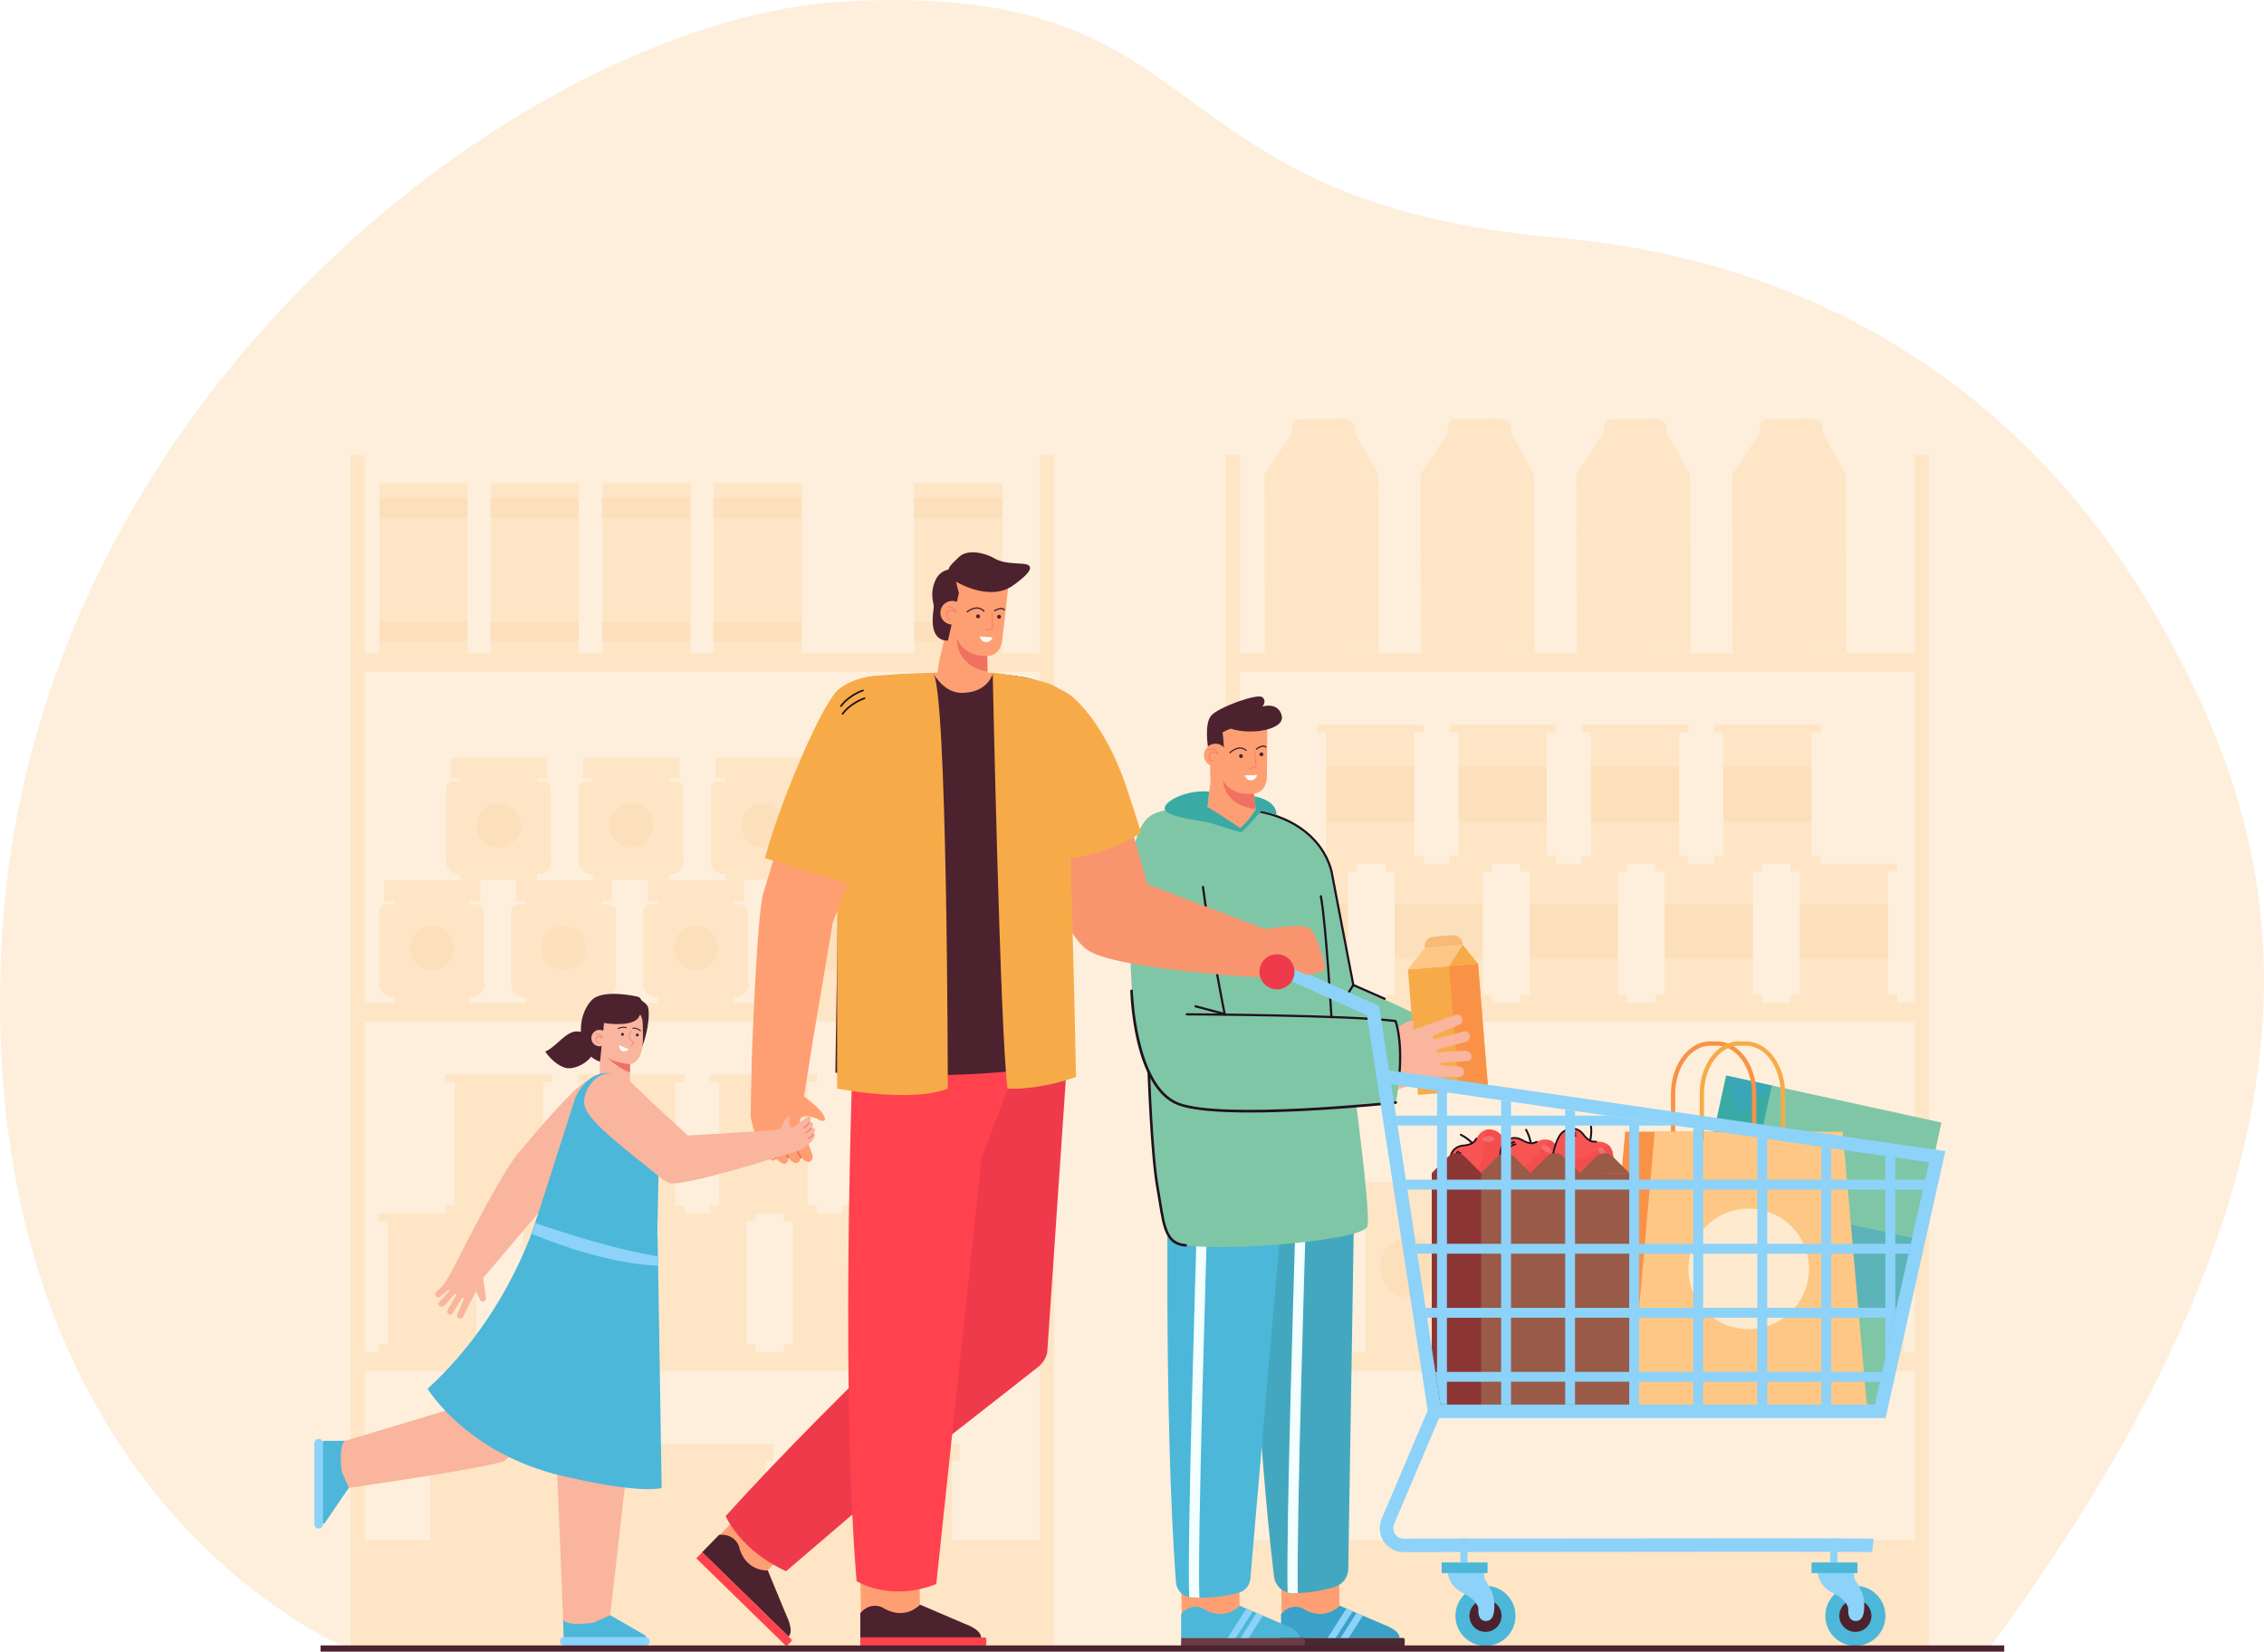 <?xml version="1.0" encoding="UTF-8"?>
<svg xmlns="http://www.w3.org/2000/svg" viewBox="0 0 2402.91 1752.75">
  <defs>
    <style>
      .cls-1 {
        fill: #ff424d;
      }

      .cls-2 {
        fill: #3aa1c9;
      }

      .cls-3 {
        fill: #f9956e;
      }

      .cls-4 {
        fill: #feefdc;
      }

      .cls-5 {
        fill: #ed7163;
      }

      .cls-6 {
        fill: #f9b59d;
      }

      .cls-7 {
        fill: #f7ab48;
      }

      .cls-8 {
        fill: #fdeacf;
      }

      .cls-9, .cls-10 {
        mix-blend-mode: multiply;
      }

      .cls-9, .cls-10, .cls-11, .cls-12, .cls-13 {
        fill: none;
      }

      .cls-9, .cls-13 {
        opacity: .3;
      }

      .cls-14 {
        fill: #fbfdfc;
      }

      .cls-15 {
        fill: #f07162;
      }

      .cls-16 {
        fill: #f39d75;
      }

      .cls-17 {
        fill: #ef3a4c;
      }

      .cls-18 {
        fill: #f7ba77;
      }

      .cls-19 {
        fill: #fe9f73;
      }

      .cls-20 {
        fill: #683d46;
      }

      .cls-10, .cls-12 {
        opacity: .5;
      }

      .cls-21 {
        fill: #472a31;
      }

      .cls-22 {
        fill: #8cd2f9;
      }

      .cls-23 {
        fill: #f99247;
      }

      .cls-11 {
        isolation: isolate;
      }

      .cls-24 {
        fill: #f3fffe;
      }

      .cls-25 {
        fill: #fec786;
      }

      .cls-26 {
        fill: #43a8bf;
      }

      .cls-27 {
        fill: #f75553;
      }

      .cls-28 {
        fill: #3aaaa4;
      }

      .cls-29 {
        fill: #f44d4d;
      }

      .cls-30 {
        fill: #7fc6a6;
      }

      .cls-31 {
        fill: #4c222e;
      }

      .cls-32 {
        fill: #995a47;
      }

      .cls-33 {
        fill: #8c3535;
      }

      .cls-34 {
        fill: #4cb7d8;
      }

      .cls-35 {
        fill: #21111d;
      }

      .cls-36 {
        fill: #f46e6e;
      }
    </style>
  </defs>
  <g class="cls-11">
    <g id="Layer_1" data-name="Layer 1">
      <g>
        <path class="cls-4" d="m536.65,1747.08l-169.76.97S-26.12,1589.17,1.38,1005.92C28.88,422.67,561.63,20.92,894.56,1.65c406.15-23.52,314.16,212.16,760.62,250.8,208.72,18.06,472.89,114.31,640.11,412.96,124.55,222.42,219.5,535.82-182.48,1081.67H536.65Z"/>
        <g class="cls-13">
          <g>
            <g class="cls-10">
              <path class="cls-7" d="m1463.27,692.86l-.25-94.82-.25-94.82-24.49-43.54v-4.62c-.03-5.67-4.63-10.25-10.3-10.23l-45.4.12h-3.22c-4.55.02-8.23,3.72-8.22,8.27v2.02s.02,4.62.02,4.62l-29.13,43.68.5,189.65,71.98-.19,48.76-.13Z"/>
            </g>
            <g class="cls-10">
              <path class="cls-7" d="m1628.75,692.86l-.25-94.82-.25-94.82-24.49-43.54v-4.62c-.03-5.67-4.63-10.25-10.3-10.23l-45.4.12h-3.22c-4.55.02-8.23,3.72-8.22,8.27v2.02s.02,4.62.02,4.62l-29.13,43.68.5,189.65,71.98-.19,48.75-.13Z"/>
            </g>
            <g class="cls-10">
              <path class="cls-7" d="m1794.23,692.86l-.25-94.82-.25-94.82-24.49-43.54v-4.62c-.03-5.67-4.63-10.25-10.3-10.23l-45.4.12h-3.22c-4.55.02-8.23,3.72-8.22,8.27v2.02s.02,4.62.02,4.62l-29.13,43.68.5,189.65,71.98-.19,48.75-.13Z"/>
            </g>
            <g class="cls-10">
              <path class="cls-7" d="m1959.72,692.86l-.25-94.82-.25-94.82-24.49-43.54v-4.62c-.03-5.67-4.63-10.25-10.3-10.23l-45.4.12h-3.22c-4.55.02-8.23,3.72-8.22,8.27v2.02s.02,4.62.02,4.62l-29.13,43.68.5,189.65,71.98-.19,48.76-.13Z"/>
            </g>
            <g class="cls-10">
              <path class="cls-7" d="m1103.54,693.18h-39.65v-180.53h-93.66v180.53h-119.05v-180.53h-93.66v180.53h-24.39v-180.53h-93.66v180.53h-25.14v-180.53h-93.66v180.53h-24.39v-180.53h-93.66v180.53h-15.5v-210.28h-15v1264.18h15v-291.97h716.43v179.44h-93.17v-84.36h8.11v-17.87h-175.58v17.87h8.11v84.36h-37.96v-84.36h8.11v-17.87h-175.58v17.87h8.11v84.36h-37.96v-84.36h8.11v-17.87h-175.58v17.87h8.11v84.36h-69.28v112.53h731.43V482.9h-15v210.28Zm-548.37,733.6h-9.83v8.33h-30v-8.33h-9.83v-130.86h9.83v-8.33h30v8.33h9.83v130.86Zm143.32,0h-9.83v8.33h-30v-8.33h-9.83v-130.86h9.83v-8.33h30v8.33h9.83v130.86Zm143.32,0h-9.83v8.33h-30v-8.33h-9.83v-130.86h9.83v-8.33h30v8.33h9.83v130.86Zm143.32,0h-9.83v8.33h-30v-8.33h-9.83v-130.86h9.83v-8.33h30v8.33h9.83v130.86Zm118.41,8.33h-14.92v-8.33h-9.83v-130.86h9.83v-8.33h-81.16v-8.34h-9.83v-130.86h9.83v-8.34h-113.32v8.34h9.83v130.86h-9.83v8.34h-27.17v-8.34h-9.83v-130.86h9.83v-8.34h-113.32v8.34h9.83v130.86h-9.83v8.34h-27.17v-8.34h-9.83v-130.86h9.83v-8.34h-113.32v8.34h9.83v130.86h-9.83v8.34h-27.17v-8.34h-9.83v-130.86h9.83v-8.34h-113.32v8.34h9.83v130.86h-9.83v8.34h-70.66v8.33h9.83v130.86h-9.83v8.33h-14.92v-350.97h716.43v350.97Zm0-370.97h-44.45v-5.93h1.43c7.66,0,13.89-6.23,13.89-13.89,0-.42-.35-.78-.8-.75.06-1.14.04,6.35.04-76.85,0-3.36-2.66-6.34-6.46-6.34,0-.42-.34-.76-.76-.76h-7.35v-3.32h10.79v-21.94c0-.42-.34-.76-.76-.76s-.76.34-.76.76h-100.52v20.42h0c-.42,0-.76.34-.76.76s.34.76.76.76h10.03v3.32h-7.35c-4.4,0-7.97,3.58-7.97,7.97v76.72c0,7.66,6.23,13.89,13.89,13.89h1.43v5.93h-58.78v-5.93h1.43c7.66,0,13.89-6.23,13.89-13.89,0-.42-.34-.78-.8-.75.06-1.13.04,6.4.04-76.85,0-3.36-2.65-6.34-6.46-6.34,0-.42-.34-.76-.76-.76h-7.35v-3.32h10.79v-21.94c0-.42-.34-.76-.76-.76s-.76.34-.76.76h-100.51v20.42h0c-.42,0-.76.34-.76.76s.34.76.76.76h10.03v3.32h-7.35c-4.4,0-7.97,3.58-7.97,7.97v76.72c0,7.66,6.23,13.89,13.89,13.89h1.43v5.93h-58.78v-5.93h1.43c7.66,0,13.89-6.23,13.89-13.89,0-.42-.35-.78-.8-.75.06-1.13.04,6.4.04-76.85,0-3.36-2.65-6.34-6.46-6.34,0-.42-.34-.76-.76-.76h-7.35v-3.32h10.79v-21.94c0-.42-.34-.76-.76-.76s-.76.34-.76.76h-100.51v20.42h0c-.42,0-.76.34-.76.76s.34.76.76.76h10.03v3.32h-7.35c-4.4,0-7.97,3.58-7.97,7.97v76.72c0,7.66,6.23,13.89,13.89,13.89h1.43v5.93h-58.78v-5.93h1.43c7.66,0,13.89-6.23,13.89-13.89,0-.42-.35-.78-.8-.75.06-1.13.04,6.23.04-76.85,0-3.36-2.65-6.34-6.46-6.34,0-.42-.34-.76-.76-.76h-7.35v-3.32h10.79v-21.94c0-.42-.34-.76-.76-.76s-.76.34-.76.76h-100.51v20.42h0c-.42,0-.76.34-.76.76s.34.76.76.76h10.03v3.32h-7.35c-4.4,0-7.97,3.58-7.97,7.97v76.72c0,7.66,6.23,13.89,13.89,13.89h1.43v5.93h-58.78v-5.93h1.43c7.66,0,13.89-6.23,13.89-13.89,0-.42-.34-.78-.8-.75.06-1.12.04,6.28.04-76.85,0-3.36-2.65-6.34-6.46-6.34,0-.42-.34-.76-.76-.76h-7.35v-3.32h10.79v-21.94c0-.42-.34-.76-.76-.76s-.76.34-.76.76h-100.51v20.42h0c-.42,0-.76.34-.76.76s.34.76.76.76h10.03v3.32h-7.35c-4.4,0-7.97,3.58-7.97,7.97v76.72c0,7.66,6.23,13.89,13.89,13.89h1.43v5.93h-30.83v-350.97h716.43v350.97Z"/>
            </g>
            <g class="cls-10">
              <path class="cls-7" d="m2032.43,482.9v210.28h-716.43v-210.28h-15v1264.18h746.43V482.9h-15Zm0,1151.64h-716.43v-179.44h716.43v179.44Zm0-199.44h-11.66v-180.53h-93.66v180.53h-26.8v-180.53h-93.66v180.53h-26.8v-180.53h-93.66v180.53h-24.39v-180.53h-93.66v180.53h-25.14v-180.53h-93.66v180.53h-24.39v-180.53h-93.66v180.53h-15.28v-350.97h716.43v350.97Zm-552.25-510.16v130.86h-9.83v8.34h-30v-8.34h-9.83v-130.86h9.83v-8.34h30v8.34h9.83Zm143.32,0v130.86h-9.83v8.34h-30v-8.34h-9.83v-130.86h9.83v-8.34h30v8.34h9.83Zm143.32,0v130.86h-9.83v8.34h-30v-8.34h-9.83v-130.86h9.83v-8.34h30v8.34h9.83Zm143.32,0v130.86h-9.83v8.34h-30v-8.34h-9.83v-130.86h9.83v-8.34h30v8.34h9.83Zm122.29,139.19h-18.8v-8.34h-9.83v-130.86h9.83v-8.34h-81.16v-8.33h-9.83v-130.86h9.83v-8.34h-113.32v8.34h9.83v130.86h-9.83v8.33h-27.17v-8.33h-9.83v-130.86h9.83v-8.34h-113.32v8.34h9.83v130.86h-9.83v8.33h-27.17v-8.33h-9.83v-130.86h9.83v-8.34h-113.32v8.34h9.83v130.86h-9.83v8.33h-27.17v-8.33h-9.83v-130.86h9.83v-8.34h-113.32v8.34h9.83v130.86h-9.83v8.33h-70.66v8.34h9.83v130.86h-9.83v8.34h-11.04v-350.97h716.43v350.97Z"/>
            </g>
            <g class="cls-10">
              <path class="cls-7" d="m569.95,927.68h1.43c7.66,0,13.89-6.23,13.89-13.89,0-.44-.38-.79-.8-.75.06-1.12.04,5.74.04-76.85,0-3.36-2.65-6.34-6.46-6.34,0-.42-.34-.76-.76-.76h-7.35v-3.32h10.79v-21.94c0-.42-.34-.76-.76-.76s-.76.34-.76.76h-100.51v20.42h0c-.42,0-.76.34-.76.76s.34.76.76.76h10.03v3.32h-7.35c-4.4,0-7.97,3.58-7.97,7.97v76.72c0,7.66,6.23,13.89,13.89,13.89h1.43v5.93h81.21v-5.93Z"/>
            </g>
            <g class="cls-10">
              <path class="cls-7" d="m710.43,927.68h1.43c7.66,0,13.89-6.23,13.89-13.89,0-.45-.38-.79-.8-.75.06-1.12.04,6.12.04-76.85,0-3.36-2.65-6.34-6.46-6.34,0-.42-.34-.76-.76-.76h-7.35v-3.32h10.79v-21.94c0-.42-.34-.76-.76-.76s-.76.34-.76.76h-100.51v20.42h0c-.42,0-.76.34-.76.76s.34.76.76.76h10.03v3.32h-7.35c-4.4,0-7.97,3.58-7.97,7.97v76.72c0,7.66,6.23,13.89,13.89,13.89h1.43v5.93h81.21v-5.93Z"/>
            </g>
            <g class="cls-10">
              <path class="cls-7" d="m850.92,927.68h1.43c7.66,0,13.89-6.23,13.89-13.89,0-.44-.38-.79-.8-.75.06-1.14.04,6.34.04-76.85,0-3.36-2.65-6.34-6.46-6.34,0-.42-.34-.76-.76-.76h-7.35v-3.32h10.79v-21.94c0-.42-.34-.76-.76-.76s-.76.34-.76.76h-100.51v20.42h0c-.42,0-.76.34-.76.76s.34.76.76.76h10.03v3.32h-7.35c-4.4,0-7.97,3.58-7.97,7.97v76.72c0,7.66,6.23,13.89,13.89,13.89h1.43v5.93h81.21v-5.93Z"/>
            </g>
            <g class="cls-10">
              <path class="cls-7" d="m991.41,927.68h1.43c7.66,0,13.89-6.23,13.89-13.89,0-.44-.38-.79-.8-.75.06-1.14.04,6.34.04-76.85,0-3.36-2.65-6.34-6.46-6.34,0-.42-.34-.76-.76-.76h-7.35v-3.32h10.79v-21.94c0-.42-.34-.76-.76-.76s-.76.34-.76.76h-100.51v20.42h0c-.42,0-.76.34-.76.76s.34.76.76.76h10.03v3.32h-7.35c-4.4,0-7.97,3.58-7.97,7.97v76.72c0,7.66,6.23,13.89,13.89,13.89h1.43v5.93h81.21v-5.93Z"/>
            </g>
          </g>
          <g class="cls-12">
            <g>
              <g>
                <g>
                  <circle class="cls-7" cx="458.53" cy="1005.99" r="23.48"/>
                  <circle class="cls-7" cx="598.52" cy="1005.99" r="23.48"/>
                  <circle class="cls-7" cx="738.51" cy="1005.99" r="23.48"/>
                  <circle class="cls-7" cx="878.5" cy="1005.99" r="23.48"/>
                  <circle class="cls-7" cx="1018.48" cy="1005.99" r="23.48"/>
                </g>
                <circle class="cls-7" cx="529.34" cy="875.95" r="23.48" transform="translate(-444.05 1192.17) rotate(-76.85)"/>
                <circle class="cls-7" cx="669.83" cy="875.95" r="23.48" transform="translate(-423.2 730.2) rotate(-45)"/>
                <circle class="cls-7" cx="810.32" cy="875.95" r="23.48" transform="translate(-382.05 829.54) rotate(-45)"/>
                <circle class="cls-7" cx="950.8" cy="875.95" r="23.48" transform="translate(-340.91 928.88) rotate(-45)"/>
              </g>
              <g>
                <rect class="cls-7" x="402.6" y="528.98" width="93.66" height="20.66"/>
                <rect class="cls-7" x="520.66" y="528.98" width="93.66" height="20.66"/>
                <rect class="cls-7" x="638.71" y="528.98" width="93.66" height="20.66"/>
                <rect class="cls-7" x="756.77" y="528.98" width="93.66" height="20.66"/>
                <rect class="cls-7" x="402.6" y="659.97" width="93.66" height="20.66"/>
                <rect class="cls-7" x="520.66" y="659.97" width="93.66" height="20.66"/>
                <rect class="cls-7" x="638.71" y="659.97" width="93.66" height="20.66"/>
                <rect class="cls-7" x="970.23" y="528.98" width="93.66" height="20.66"/>
                <rect class="cls-7" x="970.23" y="659.97" width="93.66" height="20.66"/>
                <rect class="cls-7" x="756.77" y="659.97" width="93.66" height="20.66"/>
              </g>
            </g>
            <g>
              <g>
                <circle class="cls-7" cx="1378.37" cy="1344.85" r="32.14" transform="translate(-169.9 2489.99) rotate(-80.78)"/>
                <circle class="cls-7" cx="1496.53" cy="1344.85" r="32.14" transform="translate(-70.66 2606.64) rotate(-80.78)"/>
                <circle class="cls-7" cx="1614.7" cy="1344.85" r="32.14" transform="translate(-65.15 2607.37) rotate(-76.72)"/>
                <circle class="cls-7" cx="1732.87" cy="1344.85" r="32.14" transform="translate(127.82 2839.92) rotate(-80.78)"/>
                <circle class="cls-7" cx="1851.04" cy="1344.85" r="32.14" transform="translate(-408.79 1702.78) rotate(-45)"/>
                <circle class="cls-7" cx="1969.21" cy="1344.85" r="32.14" transform="translate(326.3 3073.21) rotate(-80.78)"/>
              </g>
              <g>
                <rect class="cls-7" x="1336.86" y="958.94" width="93.66" height="58.66"/>
                <rect class="cls-7" x="1480.18" y="958.94" width="93.66" height="58.66"/>
                <rect class="cls-7" x="1623.5" y="958.94" width="93.66" height="58.66"/>
                <rect class="cls-7" x="1407.52" y="813.52" width="93.66" height="58.66"/>
                <rect class="cls-7" x="1548.01" y="813.52" width="93.66" height="58.66"/>
                <rect class="cls-7" x="1688.49" y="813.52" width="93.66" height="58.66"/>
                <rect class="cls-7" x="1828.98" y="813.52" width="93.66" height="58.66"/>
                <rect class="cls-7" x="1766.82" y="958.94" width="93.66" height="58.66"/>
                <rect class="cls-7" x="1910.14" y="958.94" width="93.66" height="58.66"/>
              </g>
            </g>
          </g>
        </g>
        <polygon class="cls-19" points="1422.14 1727.76 1360.53 1728.61 1359.65 1670.51 1421.01 1662.84 1422.14 1727.76"/>
        <g>
          <path class="cls-2" d="m1485.44,1738.22h-125.79v-25.31s9.15-12.15,23.08-5.95c0,0,20.62,14.93,39.2-2.91l46.57,20s16.94,5.57,16.94,14.17Z"/>
          <path class="cls-21" d="m1361.64,1738.22h129.26v8.86h-129.26c-1.1,0-1.99-.89-1.99-1.99v-4.87c0-1.1.89-1.99,1.99-1.99Z" transform="translate(2850.55 3485.3) rotate(180)"/>
          <path class="cls-22" d="m1435.72,1709.97c-4.22,6.59-12.69,19.83-18.08,28.25h-8.57c4.81-7.52,14.91-23.3,19.93-31.14l6.73,2.89Z"/>
          <path class="cls-22" d="m1431.38,1738.22h-8.57c3.92-6.12,11.56-18.06,16.97-26.51l6.73,2.89c-4.54,7.1-10.84,16.94-15.12,23.62Z"/>
        </g>
        <polygon class="cls-19" points="1316.07 1727.76 1254.46 1728.61 1253.58 1670.51 1314.95 1662.84 1316.07 1727.76"/>
        <path class="cls-26" d="m1322.63,1224.82c2.04,60,10.91,294.71,29.57,448.26,1.23,10.12,9.81,17.76,20,17.73,11.29-.03,26.99-1.38,44.39-6.69,8.41-2.57,14.25-10.22,14.39-19.01l7.58-467.24c.02-1.14-.06-2.27-.23-3.39l-.35-2.31c-1.95-12.72-15.16-20.38-27.17-15.77l-75.25,28.9c-8.03,3.08-13.22,10.9-12.93,19.5Z"/>
        <path class="cls-34" d="m1239.89,1212.72s-5.12,288.61,8.23,466.63c.63,8.43,7.32,15.08,15.75,15.73,11.93.91,30.09.77,50.57-4.66,6.94-1.84,12-7.84,12.62-15l35.72-413.9,21.99-114.92-144.88,66.12Z"/>
        <path class="cls-24" d="m1272.98,1695.49c-2.38-53.41,7.98-387.24,8.08-390.64l-10.87-.34c-.43,13.93-10.49,337.65-8.02,390.36.56.1,1.13.18,1.7.22,2.72.21,5.78.35,9.11.4Z"/>
        <path class="cls-24" d="m1377.45,1690.71c-1.75-64.77,8.13-383.07,8.23-386.39l-10.87-.34c-.42,13.59-10.01,322.17-8.18,386.06,1.77.51,3.64.78,5.57.77,1.65,0,3.41-.04,5.25-.11Z"/>
        <path class="cls-30" d="m1216.91,1120.87c1.26,11.53,8.16,182.57,27.35,196.69,19.19,14.11,202.81.55,207.09-16.12,4.28-16.67-20.65-195.42-20.65-195.42l-213.8,14.86Z"/>
        <path class="cls-30" d="m1424.25,1040.28c2.48.04,100.68,46.3,100.68,46.3l-21.4,37.75-55.51-14.18-23.77-69.86Z"/>
        <path class="cls-30" d="m1285.94,856.75s-42.33-2.93-62.95,7.84c-30.77,16.07-23.36,114.39-23.36,114.39,0,0,26.13-13.12,27.84-17.73,1.71-4.61,58.46-104.51,58.46-104.51Z"/>
        <path class="cls-30" d="m1244.66,863c24.2-2.51,87.83-2.65,87.83-2.65,0,0,8.34,2.5,5.7,1.16,69.76,14.78,75.74,67.09,75.74,67.09l29.13,151.54,38.05,3.36c11.54,23.8.33,86.54.33,86.54l-185.36,14.51s-40.14,5.22-72.42-39.22c-21.35-29.4-25.95-117.59-23.75-181.83,0,0,7.14-96.6,44.74-100.51Z"/>
        <path class="cls-35" d="m1299.47,1077.85c.21.09.44.11.68.07.63-.13,1.04-.74.92-1.37-.17-.83-16.67-83.52-23.12-135.42-.08-.64-.67-1.09-1.3-1.01-.64.08-1.09.66-1.01,1.3,6.46,51.99,22.98,134.76,23.15,135.59.08.4.35.7.7.85Z"/>
        <path class="cls-35" d="m1413.87,1079.8c-.19.17-.43.27-.71.29-.64.04-1.2-.45-1.23-1.1-.05-.96-5.56-96.1-11.13-127.6-.11-.64.31-1.24.95-1.35.63-.11,1.24.31,1.35.95,5.59,31.64,11.11,126.92,11.16,127.87.02.37-.13.71-.39.94Z"/>
        <path class="cls-35" d="m1427.89,1059.18c.52.22,1.13.03,1.44-.46l8.28-13.15-.09-.45-22.43-116.7c-.13-1.05-1.95-14.62-12.89-29.89-10.25-14.32-30.79-32.78-70.46-39.44-.64-.11-1.24.32-1.34.96-.11.63.32,1.24.96,1.34,38.81,6.52,58.88,24.47,68.87,38.39,10.83,15.08,12.53,28.82,12.55,28.95v.09s22.37,116.29,22.37,116.29l-7.79,12.37c-.34.54-.18,1.27.37,1.61.06.03.11.06.17.09Z"/>
        <g>
          <path class="cls-19" d="m1345.06,773.21l-.41,50.79s.55,16.33-13.76,18.26l2.49,21.81c.93,8.11-3.98,15.82-11.78,18.22-3.81,1.17-8.36,2.02-13.51,1.97-16.33-.13-25.07-12.45-26.38-18.58-1.31-6.13,3.01-35.35,3.01-35.35l-.38-14.38,2.31-55.68,58.41,12.96Z"/>
          <path class="cls-15" d="m1297.88,828.12s.74,27.34,34.84,30.22l-1.84-16.08s-22.17,4.27-33.01-14.14Z"/>
          <path class="cls-31" d="m1305.42,799.53c-.17,0-.34-.07-.47-.19-.27-.26-.27-.69-.01-.96.09-.1,9.53-9.59,18.02-2.63.29.24.33.67.1.96-.24.29-.67.33-.96.1-7.53-6.17-15.84,2.17-16.19,2.53-.13.14-.31.21-.49.21Z"/>
          <path class="cls-31" d="m1282.03,792.2l14.66,3.18,2.63,2.77s-1.07-24.63-3.8-29.49c-2.73-4.86-13.49,23.54-13.49,23.54Z"/>
          <path class="cls-31" d="m1333.5,795.68c-.19,0-.38-.08-.51-.24-.24-.29-.21-.71.08-.96.28-.24,6.81-5.73,10.89-2.18.28.25.31.68.07.96-.25.28-.68.31-.96.07-3.19-2.78-9.05,2.14-9.11,2.19-.13.11-.29.16-.45.16Z"/>
          <path class="cls-31" d="m1319.16,802.39c0,1.13-.93,2.03-2.06,2.02-1.13,0-2.03-.93-2.02-2.06,0-1.13.93-2.03,2.06-2.02,1.13,0,2.03.93,2.02,2.06Z"/>
          <path class="cls-31" d="m1340.87,800.53c0,1.13-.93,2.03-2.06,2.02s-2.03-.93-2.02-2.06.93-2.03,2.06-2.02c1.13,0,2.03.93,2.02,2.06Z"/>
          <path class="cls-19" d="m1302.3,801.55c-.06,6.76-5.58,12.2-12.35,12.15-6.76-.06-12.2-5.58-12.15-12.35.06-6.76,5.58-12.2,12.35-12.15,6.76.05,12.2,5.58,12.15,12.35Z"/>
          <path class="cls-15" d="m1287.86,808.23c-2.54-.02-4.23-1.95-4.77-3.86-.64-2.27.13-4.46,1.98-5.58,2.73-1.66,5.18-.56,6.43.28-.52-1.39-1.34-2.41-2.45-3.03-2.4-1.35-5.4-.4-5.43-.4-.18.06-.37-.04-.43-.22-.06-.18.04-.37.22-.43.13-.04,3.31-1.04,5.97.45,1.54.86,2.58,2.37,3.09,4.49l.29,1.19-.86-.87c-.12-.12-3.01-2.98-6.47-.87-1.92,1.17-2.1,3.32-1.68,4.81.44,1.55,1.78,3.35,4.12,3.37.02,0,.05,0,.07,0,.19,0,.34.15.34.34,0,.19-.15.34-.34.34-.02,0-.05,0-.07,0Z"/>
          <path class="cls-15" d="m1326.24,816.22c-.14,0-.27-.09-.32-.24-.06-.18.04-.37.22-.43l6.84-2.2-2.02-16.07c-.02-.19.11-.36.3-.38.19-.03.36.11.38.29l2.09,16.63-7.37,2.37s-.07.02-.11.02Z"/>
          <path class="cls-14" d="m1320.91,822.8c.21-.04,13.47-.24,13.47-.24,0,0-1.71,5.47-6.64,5.56s-6.83-5.32-6.83-5.32Z"/>
          <path class="cls-31" d="m1282.03,792.2s-3.94-23.88,3.43-32.71c7.37-8.83,49.4-24.04,54.44-19.56,5.04,4.49-.08,9.84-.08,9.84,0,0,16.87-5.26,20.55,9.69,3.69,14.95-32.55,21-54.08,13.84,0,0-14.31,4.05-24.27,18.89Z"/>
        </g>
        <path class="cls-35" d="m1268.41,1069.01s.1.04.15.05l30.93,8.2c.62.16,1.26-.21,1.43-.83s-.2-1.26-.83-1.43l-30.93-8.2c-.62-.16-1.26.21-1.43.83-.15.57.15,1.15.68,1.37Z"/>
        <path class="cls-35" d="m1469.16,1061.01c.59.24,1.26-.02,1.52-.61.26-.59,0-1.28-.6-1.54l-33.23-14.59c-.61-.24-1.28,0-1.54.6-.26.59,0,1.28.6,1.54l33.23,14.59s.01,0,.02,0Z"/>
        <g>
          <g>
            <rect class="cls-7" x="1499.5" y="1025.64" width="74.68" height="133.57" transform="translate(-82.95 127.26) rotate(-4.62)"/>
            <rect class="cls-23" x="1543.17" y="1023.88" width="30.94" height="133.57" transform="translate(-82.74 129) rotate(-4.62)"/>
            <path class="cls-7" d="m1552.55,1002.75l16.13,20.1-30.84,2.49s3.62-16.77,4.67-17.07c1.05-.3,10.04-5.52,10.04-5.52Z"/>
            <polygon class="cls-25" points="1537.84 1025.35 1552.55 1002.75 1512.15 1006.01 1494.25 1028.87 1537.84 1025.35"/>
            <path class="cls-18" d="m1521.79,993.31h20.22c5.61,0,10.16,4.55,10.16,10.16v.94h-40.54v-.94c0-5.61,4.55-10.16,10.16-10.16Z" transform="translate(-75.44 126.56) rotate(-4.62)"/>
            <g class="cls-9">
              <path class="cls-7" d="m1568.68,1022.85c-1.65.13-21.9-11.24-21.9-11.24l5.77-8.86,16.13,20.1Z"/>
            </g>
          </g>
          <path d="m1579.52,1157.08l-75.52,6.1-10.87-134.65,18.46-23.56,24.46-1.98c.6-.05,1.13.4,1.18,1,.05.6-.4,1.13-1,1.18l-23.5,1.9-17.34,22.14,10.63,131.62,73.35-5.92c.6-.05,1.13.4,1.18,1,.05.6-.4,1.13-1,1.18Z"/>
          <path d="m1568.77,1023.94l-74.44,6.01c-.6.05-1.13-.4-1.18-1s.4-1.13,1-1.18l74.44-6.01c.6-.05,1.13.4,1.18,1s-.4,1.13-1,1.18Z"/>
          <path d="m1512.23,1007.1c-.6.05-1.13-.4-1.18-1l-.37-4.54c-.05-.6.4-1.13,1-1.18s1.13.4,1.18,1l.37,4.54c.05.6-.4,1.13-1,1.18Z"/>
          <path d="m1544.12,1103c-.6.05-1.13-.4-1.18-1l-6.18-76.56c-.05-.6.4-1.13,1-1.18.6-.05,1.13.4,1.18,1l6.18,76.56c.05.6-.4,1.13-1,1.18Z"/>
          <path d="m1500.64,1051.71c-.17.01-.35-.01-.52-.09-.55-.24-.81-.88-.57-1.44l6.86-15.75c.24-.55.88-.81,1.44-.57.55.24.81.88.57,1.44l-6.86,15.75c-.17.38-.53.62-.91.65Z"/>
          <path d="m1502.74,1061.81c-.16.01-.33,0-.49-.07-.56-.22-.83-.86-.61-1.42l9.26-23.22c.22-.56.86-.83,1.42-.61.56.22.83.86.61,1.42l-9.26,23.22c-.16.4-.53.65-.93.68Z"/>
          <path d="m1571.15,1112.98c-.51.04-.99-.28-1.14-.79l-4.65-16.29c-.17-.58.17-1.18.75-1.35.58-.17,1.18.17,1.35.75l4.65,16.29c.17.58-.17,1.18-.75,1.35-.07.02-.14.03-.21.04Z"/>
          <path d="m1571.68,1119.61c-.47.04-.94-.24-1.11-.71l-4.25-11.4c-.21-.57.08-1.19.64-1.41.56-.21,1.19.08,1.41.64l4.25,11.4c.21.57-.08,1.19-.64,1.41-.1.04-.2.06-.3.07Z"/>
        </g>
        <path class="cls-6" d="m1553.96,1137.67c.11-3.01-2.48-5.63-5.49-5.84l-18.57-1.24c-.58-.04-1.08-.44-1.23-1.01h0c-.22-.83.37-1.66,1.23-1.72l27.49-1.82c3.15-.21,5.06-2.87,4.24-5.92h0c-.82-3.05-4.07-5.37-7.22-5.16l-28.04,1.86c-.65.04-1.24-.38-1.41-1.01l-.12-.45c-.2-.73.24-1.48.97-1.68l30.06-8.07c2.91-.78,4.94-3.86,4.25-6.79-.73-3.1-3.88-4.97-6.94-4.14l-30.29,8.13c-.73.2-1.48-.24-1.68-.97l-.38-1.42c-.18-.66.16-1.36.8-1.62l26.88-11.13c2.78-1.15,4.4-4.47,3.33-7.28-1.13-2.98-4.49-4.42-7.42-3.21,0,0-41.34,14.63-48.08,16.41l12.43-5.81c9.15,8.58-1.18-3.13-8.71-4.65-8.34-1.68-30.37,18.72-30.37,18.72-1.01,1.76.03,5.68,1.62,8.63,6.15,32.65,7.36,37.63,9.83,46.28l33.96-10.36c9.8-2.99,20.06-4.17,30.29-3.49l2.57.17c3.16.21,5.88-2.23,6-5.41Z"/>
        <path class="cls-30" d="m1481.12,1083.51s11.21,29.17.33,86.54l-10.89-41.22-18.15-26.84,28.71-18.48Z"/>
        <path class="cls-35" d="m1259.17,1077.52c.14.06.29.09.44.09,1.67,0,166.82.68,220.65,6.97,1.21,3.59,6.67,22.1,3.83,55.54-.05.64.42,1.21,1.06,1.26.64.05,1.21-.42,1.26-1.06,3.23-37.89-3.9-56.47-4.21-57.24l-.26-.65-.69-.08c-53.19-6.39-219.96-7.07-221.64-7.08-.64,0-1.17.52-1.17,1.16,0,.49.29.9.72,1.08Z"/>
        <path class="cls-35" d="m1326.52,1180.64c67.44,0,149.98-8.7,155.07-9.24.75-.08,1.29-.75,1.21-1.5s-.72-1.29-1.5-1.21c-1.84.2-184.52,19.46-230.4,1.47-45.35-17.78-48.51-117.69-48.54-118.7-.02-.75-.65-1.36-1.39-1.32-.75.02-1.34.64-1.32,1.39.11,4.19,3.24,102.72,50.27,121.16,15.12,5.93,44.11,7.95,76.61,7.95Z"/>
        <path class="cls-30" d="m1255.23,905.91l22.58-37.86,39.67,11.98,16.09-17.12s3.42,15.81,3.32,17.12c-.1,1.31-18.13,20.04-20.44,19.84-2.32-.2-61.22,6.04-61.22,6.04Z"/>
        <path class="cls-35" d="m1258.45,1322.95c.71,0,1.3-.55,1.35-1.26.05-.75-.51-1.4-1.26-1.45-19.05-1.36-21.66-17.56-26-44.39-.78-4.82-1.58-9.81-2.55-15.17-6.45-35.64-9.29-121.98-9.32-122.85-.02-.74-.63-1.32-1.36-1.32-.01,0-.03,0-.04,0-.75.02-1.34.65-1.32,1.4.03.87,2.87,87.41,9.36,123.25.97,5.34,1.77,10.31,2.55,15.12,4.39,27.19,7.29,45.16,28.49,46.67.03,0,.07,0,.1,0Z"/>
        <path class="cls-28" d="m1331.21,845.08l1.62,14.2s-9.82,14.73-16.54,19.44c-13.32-9.24-34.59-22.34-34.59-22.34l1.69-16.25c-24.73-2.82-52.73,12.21-46.28,20.22,6.44,8.01,39.94,10.47,48.83,13.38,8.77,2.88,31.18,9.68,31.18,9.68,5.89-4.37,21.71-22.96,21.71-22.96l16.01,4.44c.31-16.25-23.62-19.81-23.62-19.81Z"/>
        <g>
          <path class="cls-34" d="m1379.37,1738.22h-125.79v-25.31s9.15-12.15,23.08-5.95c0,0,20.62,14.93,39.2-2.91l46.57,20s16.94,5.57,16.94,14.17Z"/>
          <path class="cls-20" d="m1255.57,1738.22h129.26v8.86h-129.26c-1.1,0-1.99-.89-1.99-1.99v-4.87c0-1.1.89-1.99,1.99-1.99Z" transform="translate(2638.41 3485.3) rotate(180)"/>
          <path class="cls-22" d="m1329.65,1709.97c-4.22,6.59-12.69,19.83-18.08,28.25h-8.57c4.81-7.52,14.91-23.3,19.93-31.14l6.73,2.89Z"/>
          <path class="cls-22" d="m1325.31,1738.22h-8.57c3.92-6.12,11.56-18.06,16.97-26.51l6.73,2.89c-4.54,7.1-10.84,16.94-15.12,23.62Z"/>
        </g>
        <path class="cls-7" d="m1499.39,1079.02l1.08,13.4s10.97-3.15,10.82-3.61-9.7-9.79-9.7-9.79h-2.2Z"/>
        <g>
          <rect class="cls-28" x="1798.54" y="1143.47" width="53.42" height="308.92" transform="translate(318.6 -359.22) rotate(12.31)"/>
          <rect class="cls-30" x="1845.6" y="1168.01" width="184.27" height="308.92" transform="translate(326.41 -382.64) rotate(12.31)"/>
          <g class="cls-10">
            <path class="cls-2" d="m1832.07,1141.33l13.14,41.69s37.71-30.6,35.43-31.1c-2.29-.5-48.56-10.6-48.56-10.6Z"/>
          </g>
          <g class="cls-10">
            <rect class="cls-2" x="1793.54" y="1288.65" width="233.97" height="83.87" transform="translate(327.52 -376.65) rotate(12.31)"/>
          </g>
        </g>
        <path d="m1926.52,1479.04l-161.37-35.2,66.23-303.58,229.48,50.06c.49.11.79.59.69,1.07-.11.49-.59.79-1.07.69l-227.71-49.68-65.46,300.06,159.61,34.82c.49.11.79.59.69,1.07-.11.49-.59.79-1.07.69Z"/>
        <path d="m1858.2,1254.76c-.49-.11-.79-.59-.69-1.07l22.24-101.95c.11-.49.59-.79,1.07-.69s.79.59.69,1.07l-22.24,101.95c-.11.49-.59.79-1.07.69Z"/>
        <path d="m2029.75,1227.67c-.23-.05-.44-.19-.57-.4l-14.58-23.41c-.26-.42-.13-.98.29-1.24.42-.26.98-.13,1.24.29l14.58,23.41c.26.42.13.98-.29,1.24-.21.13-.45.16-.67.12Z"/>
        <path d="m2024.82,1237.71c-.23-.05-.44-.19-.57-.4l-10.53-16.87c-.26-.42-.14-.98.29-1.24.42-.26.98-.13,1.24.29l10.53,16.87c.26.42.14.98-.29,1.24-.21.13-.45.16-.67.12Z"/>
        <path class="cls-23" d="m1826.49,1105.44c-.31-.16-.66-.25-1.03-.25h-13.4c-.37,0-.72.1-1.03.25-21.07,2.65-37.61,26.51-37.61,55.48v47.87c0,1.27,1.03,2.3,2.3,2.3s2.3-1.03,2.3-2.3v-47.87c0-28.2,16.56-51.14,36.91-51.14h7.66c20.36,0,36.92,22.94,36.92,51.14v47.87c0,1.27,1.03,2.3,2.3,2.3s2.3-1.03,2.3-2.3v-47.87c0-28.96-16.54-52.83-37.61-55.48Z"/>
        <polygon class="cls-23" points="1924.35 1201.01 1826.79 1201.01 1822.43 1201.01 1724.87 1201.01 1699.12 1492.18 1822.43 1492.18 1826.79 1492.18 1950.1 1492.18 1924.35 1201.01"/>
        <polygon class="cls-25" points="1955.73 1201.01 1858.17 1201.01 1853.81 1201.01 1756.25 1201.01 1730.5 1492.18 1853.81 1492.18 1858.17 1492.18 1981.48 1492.18 1955.73 1201.01"/>
        <circle class="cls-8" cx="1855.99" cy="1346.6" r="63.97" transform="translate(-408.58 1706.79) rotate(-45)"/>
        <path d="m1890.93,1493.56h-193.32l25.88-292.67c.07-.76.75-1.32,1.49-1.25.76.07,1.32.74,1.25,1.49l-25.61,289.67h190.3c.76,0,1.38.62,1.38,1.38s-.62,1.38-1.38,1.38Z"/>
        <path d="m1743.38,1347.98s-.08,0-.12,0c-.76-.07-1.32-.74-1.25-1.49l12.99-146.84h117.43c.76,0,1.38.62,1.38,1.38s-.62,1.38-1.38,1.38h-114.9l-12.76,144.33c-.06.72-.67,1.26-1.37,1.26Z"/>
        <path class="cls-7" d="m1857.02,1105.44c-.31-.16-.66-.25-1.03-.25h-13.4c-.37,0-.72.1-1.03.25-21.07,2.65-37.61,26.51-37.61,55.48v47.87c0,1.27,1.03,2.3,2.3,2.3s2.3-1.03,2.3-2.3v-47.87c0-28.2,16.56-51.14,36.91-51.14h7.66c20.36,0,36.92,22.94,36.92,51.14v47.87c0,1.27,1.03,2.3,2.3,2.3s2.3-1.03,2.3-2.3v-47.87c0-28.96-16.54-52.83-37.61-55.48Z"/>
        <path d="m1902.23,1454.13c-.42,0-.83-.19-1.1-.55-.46-.61-.33-1.47.28-1.93l42.48-31.86c.61-.46,1.47-.33,1.93.28.46.61.33,1.47-.28,1.93l-42.48,31.86c-.25.19-.54.28-.83.28Z"/>
        <path d="m1932.87,1448.41c-.41,0-.81-.18-1.08-.52-.47-.6-.37-1.46.23-1.94l29.41-23.28c.6-.47,1.46-.37,1.94.23.47.6.37,1.46-.23,1.94l-29.41,23.28c-.25.2-.55.3-.85.3Z"/>
        <g>
          <path class="cls-35" d="m1565.77,1216.75c-.44.27-1.02.19-1.35-.22-.06-.07-6.19-7.37-14.44-11.32-.52-.25-.74-.87-.49-1.39.25-.52.87-.74,1.39-.49,8.67,4.15,14.88,11.55,15.14,11.87.37.44.31,1.1-.14,1.47-.04.03-.08.06-.12.08Z"/>
          <path class="cls-27" d="m1589.36,1201.22c-10.77-5.87-18.16-.18-21.02,4.89-2.32,4.1-5.14,6.54-6.12,7.32-1.13.54-4.56,1.99-9.27,2.27-5.81.33-14.18,4.45-13.66,16.71.52,12.25,28.87,38.9,42.14,32.55,0,0,3.74-2.33,5.12-3.19.55-.34,1.23-.81,2.01-1.33.07.01.13,0,.18-.04.63-.47,1.27-.9,1.91-1.3.64-.39,1.32-.78,2.01-1.13.06-.03.09-.08.11-.15.81-.47,1.53-.88,2.08-1.22,1.38-.86,5.12-3.19,5.12-3.19,11.55-9.11.15-46.3-10.62-52.17Z"/>
          <path class="cls-35" d="m1544.23,1232.57c-.47,0-.87-.34-.94-.82-.03-.24-.78-5.92,3.56-10.2.37-.37.98-.37,1.35,0,.37.37.37.98,0,1.35-3.66,3.61-3.01,8.53-3.01,8.58.07.52-.29,1-.81,1.08-.04,0-.09,0-.13,0Z"/>
          <path class="cls-35" d="m1546.58,1233.77c-.47,0-.87-.34-.94-.82-.03-.24-.78-5.92,3.56-10.2.37-.37.98-.37,1.35,0,.37.37.37.98,0,1.35-3.66,3.61-3.01,8.53-3.01,8.58.07.52-.29,1-.81,1.08-.04,0-.09,0-.13,0Z"/>
          <path class="cls-29" d="m1576.98,1199.21c-1.18,17.02-4.95,47.44-16.96,59.87,7.68,5.41,15.86,8.52,21.41,5.87,0,0,3.74-2.33,5.12-3.19.55-.34,1.23-.81,2.01-1.33.07.01.13,0,.18-.04.63-.47,1.27-.9,1.91-1.3.64-.39,1.32-.78,2.01-1.13.06-.03.09-.08.11-.15.81-.47,1.53-.88,2.08-1.22,1.38-.86,5.12-3.19,5.12-3.19,11.55-9.11.15-46.3-10.62-52.17-4.85-2.64-9.01-2.94-12.38-2.01Z"/>
          <path class="cls-36" d="m1586.16,1208.43c.06,1.66-2.71,3.09-6.18,3.21-3.47.12-6.33-1.13-6.38-2.79-.06-1.66,2.71-3.09,6.18-3.21,3.47-.12,6.33,1.13,6.38,2.79Z"/>
          <path class="cls-35" d="m1576.83,1266.87c-4.79,0-9.95-2.39-13.89-4.76-12.53-7.53-24.26-21.67-24.6-29.67-.56-13.28,8.88-17.37,14.55-17.7,4.48-.26,7.73-1.61,8.91-2.17.04-.02,2.4-1.15,4.26-4.64.25-.46.82-.64,1.29-.39.46.25.64.82.39,1.29-2.19,4.11-5.02,5.42-5.14,5.48-1.27.61-4.78,2.07-9.6,2.35-6.18.36-13.23,4.69-12.76,15.72.31,7.33,11.82,21,23.67,28.12,7.01,4.21,13.07,5.5,17.06,3.62l5.08-3.16c.44-.28,1.03-.14,1.31.31.28.45.14,1.03-.31,1.31l-5.21,3.24c-1.57.75-3.27,1.07-5.01,1.07Z"/>
        </g>
        <g>
          <path class="cls-35" d="m1625.24,1217.98c-.51-.03-.94-.43-.99-.95,0-.09-.88-9.58-5.41-17.53-.29-.5-.11-1.14.39-1.42.5-.29,1.14-.11,1.42.39,4.76,8.36,5.64,17.98,5.67,18.38.05.57-.38,1.08-.95,1.13-.05,0-.1,0-.14,0Z"/>
          <path class="cls-27" d="m1653.48,1218.67c-5.49-10.96-14.81-10.5-20.05-7.97-4.25,2.05-7.95,2.44-9.2,2.52-1.24-.2-4.89-.96-8.91-3.42-4.96-3.04-14.19-4.43-20.75,5.94-6.56,10.36,1.53,48.41,16.06,50.77,0,0,4.4.22,6.03.3.64.03,1.47.04,2.41.05.05.05.11.08.17.07.78-.03,1.56-.02,2.31.01.75.05,1.53.11,2.3.22.06,0,.12-.01.18-.06.93.08,1.76.15,2.4.19,1.62.08,6.03.3,6.03.3,14.69-.89,26.53-37.95,21.03-48.91Z"/>
          <path class="cls-35" d="m1599.07,1218.86c-.14,0-.29-.03-.43-.1-.47-.24-.66-.81-.42-1.28.11-.22,2.73-5.31,8.74-6.35.52-.09,1.01.26,1.1.78.09.52-.26,1.01-.78,1.1-5.04.87-7.34,5.29-7.36,5.33-.17.33-.5.52-.85.52Z"/>
          <path class="cls-35" d="m1600.31,1221.18c-.14,0-.29-.03-.43-.1-.47-.24-.66-.81-.42-1.28.11-.22,2.74-5.31,8.74-6.35.52-.09,1.01.26,1.1.78.09.52-.26,1.01-.78,1.1-5.04.87-7.34,5.29-7.36,5.33-.17.33-.5.52-.85.52Z"/>
          <path class="cls-29" d="m1644.46,1209.96c-10.68,13.31-31.12,36.15-48.07,39.51,3.22,8.83,8.17,16.05,14.24,17.03,0,0,4.4.22,6.03.3.64.03,1.47.04,2.41.05.05.05.11.08.17.07.78-.03,1.56-.02,2.31.01.75.05,1.53.11,2.3.22.06,0,.12-.01.18-.06.93.08,1.76.15,2.4.19,1.62.08,6.03.3,6.03.3,14.69-.89,26.53-37.95,21.03-48.91-2.47-4.93-5.72-7.55-9.02-8.71Z"/>
          <path class="cls-36" d="m1646.74,1222.77c-.9,1.39-3.99.99-6.91-.89-2.92-1.88-4.55-4.54-3.65-5.93.9-1.39,3.99-.99,6.91.89,2.92,1.88,4.55,4.54,3.65,5.93Z"/>
          <path class="cls-35" d="m1616.65,1267.75s-.03,0-.05,0l-6.13-.31c-6.43-1.04-10.85-8.09-13.43-13.81-6-13.33-7.56-31.64-3.28-38.4,7.11-11.23,17.2-9.2,22.05-6.24,3.83,2.34,7.26,3.09,8.56,3.3.04.01,2.62.43,6.15-1.39.46-.24,1.04-.06,1.28.41.24.47.06,1.04-.41,1.28-4.14,2.13-7.21,1.59-7.34,1.57-1.39-.22-5.11-1.03-9.23-3.55-5.28-3.23-13.54-3.7-19.45,5.63-3.93,6.2-2.27,23.99,3.41,36.6,3.36,7.46,7.6,11.97,11.95,12.71l5.97.3c.53.03.93.47.9,1-.03.51-.45.9-.95.9Z"/>
        </g>
        <g>
          <path class="cls-35" d="m1686.35,1215.14c-.46-.22-.7-.76-.54-1.26.03-.09,2.9-9.18,1.8-18.25-.07-.57.34-1.09.91-1.16.57-.07,1.09.34,1.16.91,1.16,9.55-1.76,18.76-1.88,19.15-.18.55-.76.85-1.31.67-.05-.01-.09-.03-.13-.05Z"/>
          <path class="cls-27" d="m1712.12,1226.71c-.83-12.24-9.6-15.41-15.41-15.11-4.71.25-8.28-.82-9.46-1.24-1.06-.66-4.13-2.78-6.89-6.6-3.4-4.72-11.37-9.57-21.43-2.55-10.06,7.02-17.31,45.24-4.83,53.02,0,0,3.98,1.91,5.44,2.61.58.28,1.34.6,2.2.98.03.07.07.11.13.14.73.28,1.44.59,2.12.91.68.33,1.36.69,2.04,1.09.05.03.12.04.19.02.83.43,1.56.82,2.14,1.1,1.47.7,5.44,2.61,5.44,2.61,13.89,4.86,39.14-24.73,38.32-36.97Z"/>
          <path class="cls-35" d="m1662.24,1205.91c-.27,0-.54-.11-.72-.33-.34-.4-.29-1,.11-1.34.18-.16,4.58-3.83,10.51-2.48.51.12.83.63.71,1.14-.12.51-.63.83-1.14.71-5.01-1.15-8.81,2.04-8.85,2.07-.18.15-.4.23-.62.23Z"/>
          <path class="cls-35" d="m1662.49,1208.53c-.27,0-.54-.11-.73-.34-.34-.4-.29-1,.11-1.34.18-.16,4.58-3.84,10.51-2.48.51.12.83.63.71,1.14-.12.51-.63.83-1.14.71-4.98-1.14-8.81,2.04-8.85,2.07-.18.15-.4.23-.62.23Z"/>
          <path class="cls-29" d="m1707.17,1215.18c-14.99,8.14-42.68,21.29-59.61,17.84-.44,9.39,1.33,17.96,6.54,21.21,0,0,3.98,1.91,5.44,2.61.58.28,1.34.6,2.2.98.03.07.07.11.13.14.73.28,1.44.59,2.12.91.68.33,1.36.69,2.04,1.09.05.03.12.04.19.02.83.43,1.56.82,2.14,1.1,1.47.7,5.44,2.61,5.44,2.61,13.89,4.86,39.14-24.73,38.32-36.97-.37-5.51-2.35-9.18-4.95-11.52Z"/>
          <path class="cls-36" d="m1704.31,1227.88c-1.37.94-4.07-.63-6.03-3.49-1.96-2.86-2.44-5.94-1.07-6.88s4.07.63,6.03,3.49c1.96,2.86,2.44,5.94,1.07,6.88Z"/>
          <path class="cls-35" d="m1659.54,1257.79c-.14,0-.28-.03-.41-.09l-5.53-2.66c-5.52-3.45-6.88-11.65-7.04-17.93-.38-14.62,5.26-32.1,11.83-36.68,10.9-7.6,19.43-1.83,22.75,2.78,2.7,3.75,5.75,5.81,6.62,6.35.04.02,2.26,1.41,6.2,1.1.52-.04.98.35,1.02.87.04.52-.35.98-.87,1.02-4.64.36-7.27-1.32-7.38-1.39-1.19-.74-4.31-2.92-7.14-6.84-3.62-5.02-11.06-8.65-20.11-2.33-6.02,4.2-11.37,21.24-11.02,35.07.21,8.18,2.38,13.98,6.1,16.34l5.39,2.59c.47.23.67.8.45,1.27-.16.34-.5.54-.86.54Z"/>
        </g>
        <g>
          <rect class="cls-32" x="1519.66" y="1244.82" width="209.51" height="256.01"/>
          <rect class="cls-33" x="1519.66" y="1244.82" width="52.38" height="256.01"/>
          <path class="cls-33" d="m1519.66,1244.82l17.25-17.25c4.93-4.93,12.94-4.93,17.87,0l17.25,17.25h-52.38Z"/>
          <path class="cls-32" d="m1572.04,1244.82l17.25-17.25c4.93-4.93,12.94-4.93,17.87,0l17.25,17.25h-52.38Z"/>
          <path class="cls-32" d="m1624.42,1244.82l17.25-17.25c4.93-4.93,12.94-4.93,17.87,0l17.25,17.25h-52.38Z"/>
          <path class="cls-32" d="m1676.8,1244.82l17.25-17.25c4.93-4.93,12.94-4.93,17.87,0l17.25,17.25h-52.38Z"/>
        </g>
        <path class="cls-22" d="m1527.39,1504.85h473.88l63.4-283.19-590.38-85.76-10.48-68.22-127.36-57.59-5.88,13.01,120.3,54.4,64.43,419.29-48.85,115.04c-3.34,7.88-2.52,16.84,2.21,23.97,4.72,7.12,12.63,11.36,21.17,11.36h.04c17.33-.03,41.86-.07,70.84-.12,264.2-.4,419.61-.35,426.38.13-.09,0-.15-.01-.2-.02l1.77-14.17c-4.54-.57-148.54-.64-427.97-.22-28.98.04-53.51.09-70.84.12h-.02c-3.79,0-7.17-1.81-9.26-4.97-2.1-3.17-2.45-6.99-.97-10.5l47.8-112.56Zm519.98-271.27l-57.54,256.99h-461.04l-52.23-339.91,570.81,82.92Z"/>
        <polygon class="cls-19" points="798.24 1684.12 752.71 1640.9 793.41 1597.91 843.61 1635.98 798.24 1684.12"/>
        <path class="cls-31" d="m836.95,1736.79l-91.73-89.51,18.01-18.46s15.32-2.35,21.06,12.09c0,0,4.41,25.56,30.66,25.77l19.73,47.72s8.39,16.11,2.26,22.39Z"/>
        <path class="cls-1" d="m724.93,1692.7h131.86v9.03h-131.86c-1.03,0-1.86-.83-1.86-1.86v-5.3c0-1.03.83-1.86,1.86-1.86Z" transform="translate(170.01 3463.62) rotate(-135.7)"/>
        <path class="cls-17" d="m1030.17,1081.2s-27.83,149.6-53.2,317.48c-73.36,70.72-149.75,146.96-206.79,210.27,0,0,15.84,36.76,64.19,58.46l119.5-102.3c-.07.6-.15,1.21-.22,1.81,32.83-26.2,117.69-92.04,148.4-116.45,4.83-3.84,8.16-9.23,9.44-15.26l21.99-322.73-103.3-31.27Z"/>
        <path class="cls-19" d="m1070.7,617.87l-6.9,61.19s-1.18,16.69-15.95,17.13l.29,30.83c.08,8.35-5.82,7.33-14.01,8.95-4.01.79-8.73,1.16-13.97.57-16.61-1.87-24.21-15.35-24.89-21.74-.68-6.39,6.83-35.69,6.83-35.69l1.14-14.68,8.29-56.46,59.17,9.91Z"/>
        <path class="cls-31" d="m1026.46,649.95c-.17-.02-.34-.1-.46-.25-.25-.3-.21-.73.09-.98.11-.09,10.73-8.75,18.64-.76.27.27.27.71,0,.98-.27.27-.71.27-.99,0-7.01-7.08-16.36.53-16.76.85-.15.13-.34.18-.52.16Z"/>
        <path class="cls-31" d="m1055.47,649.02c-.19-.02-.38-.12-.5-.3-.22-.32-.14-.75.18-.97.31-.21,7.55-5.11,11.32-1.06.26.28.25.72-.03.98-.28.26-.72.25-.98-.04-2.95-3.17-9.44,1.22-9.51,1.26-.14.1-.31.14-.47.12Z"/>
        <path class="cls-31" d="m1040.14,654.33c-.13,1.15-1.16,1.97-2.31,1.84-1.15-.13-1.97-1.16-1.84-2.31s1.16-1.97,2.31-1.84c1.15.13,1.97,1.16,1.84,2.31Z"/>
        <path class="cls-31" d="m1062.45,654.74c-.13,1.15-1.16,1.97-2.31,1.84s-1.97-1.16-1.84-2.31c.13-1.15,1.16-1.97,2.31-1.84s1.97,1.16,1.84,2.31Z"/>
        <path class="cls-31" d="m1014.64,604.06s-15.9-2.57-22.09,12.31c-6.2,14.88-1.11,23.61-1.47,28.22-.36,4.6-6.96,35.17,15.01,35.32l11.63-50.41-5.26-21.19,2.19-4.24Z"/>
        <path class="cls-19" d="m1023.07,651.67c-.78,6.88-6.98,11.83-13.87,11.05-6.88-.78-11.83-6.98-11.05-13.87.78-6.88,6.99-11.83,13.87-11.05,6.88.78,11.83,6.99,11.05,13.87Z"/>
        <path class="cls-15" d="m1008.83,657.8c-2.59-.29-4.1-2.43-4.45-4.44-.41-2.38.61-4.52,2.61-5.47,2.95-1.4,5.33-.02,6.52.97-.38-1.47-1.11-2.6-2.17-3.35-2.3-1.63-5.46-.99-5.49-.98-.19.04-.37-.08-.41-.27-.04-.19.08-.37.27-.41.14-.03,3.48-.71,6.03,1.09,1.47,1.04,2.37,2.69,2.67,4.9l.17,1.24-.78-.98c-.11-.14-2.75-3.35-6.5-1.58-2.07.98-2.49,3.16-2.22,4.72.28,1.62,1.46,3.6,3.84,3.87.02,0,.05,0,.07,0,.19.02.33.19.31.38-.02.19-.19.33-.38.31-.02,0-.05,0-.07,0Z"/>
        <path class="cls-15" d="m1015.74,678.27s-2.16,27.92,32.27,34.49l-.16-16.58s-23.04,1.98-32.11-17.92Z"/>
        <path class="cls-15" d="m1045.89,669.17c-.15-.02-.27-.12-.3-.27-.04-.19.08-.37.27-.41l7.2-1.51-.35-16.58c0-.19.15-.35.34-.36.19,0,.35.15.36.34l.36,17.16-7.76,1.63s-.07,0-.11,0Z"/>
        <path class="cls-14" d="m1039.75,675.3c.22-.02,13.75,1.19,13.75,1.19,0,0-2.32,5.39-7.35,4.95s-6.39-6.14-6.39-6.14Z"/>
        <path class="cls-31" d="m1014.34,617.07s35.58,22.02,60.55,4.44c24.97-17.58,20.03-22.4,11.1-23.2-8.93-.79-21.64-.36-30.44-5.7s-28.35-10.74-37.84-1.4c-9.49,9.35-17.86,14.34-3.36,25.86Z"/>
        <path class="cls-3" d="m1341.43,985.56l-123.57-47.13-32.9-115.7-27.94,22.65-41.3,24.19-24.11,9.31s32.28,108.04,62.27,129.13c29.99,21.08,187.54,29.5,187.54,29.5v-51.94Z"/>
        <path class="cls-7" d="m1138.53,739.79s35.55,27.72,58.95,101.42l13.78,42.55s-40.02,26.25-89.19,28.41c-49.17,2.16-42.15-124.18-34.55-141.72,7.6-17.55,24.78-43.28,24.78-43.28,0,0,17.54,4.25,26.23,12.63Z"/>
        <polygon class="cls-19" points="976.76 1727.07 913.99 1727.93 913.09 1668.73 975.61 1660.92 976.76 1727.07"/>
        <path class="cls-31" d="m1041.25,1737.72h-128.16v-25.79s9.32-12.38,23.52-6.06c0,0,21.01,15.22,39.94-2.97l47.45,20.37s17.26,5.67,17.26,14.44Z"/>
        <path class="cls-1" d="m914.95,1737.72h131.86v9.03h-131.86c-1.03,0-1.86-.83-1.86-1.86v-5.3c0-1.03.83-1.86,1.86-1.86Z" transform="translate(1959.9 3484.47) rotate(180)"/>
        <path class="cls-1" d="m907.14,1062.84s-16.79,387.08,1.99,615.16c0,0,35.67,22.47,84.58,3.02l48.03-451.62,36.23-95.73v-157.57l-170.84,86.74Z"/>
        <path d="m957.56,1689.79c-26.98,0-48.7-10.46-49.01-10.61l-.6-.29-.12-.65c-16.08-87-5.82-515.73-5.71-520.05.02-.72.61-1.29,1.32-1.29h.03c.73.02,1.31.62,1.29,1.35-.1,4.31-10.3,430.59,5.54,518.84,5.36,2.43,45.7,19.61,82.86,2.73.66-.3,1.45-.01,1.75.66.3.67,0,1.45-.66,1.75-12.34,5.61-25.02,7.57-36.7,7.57Z"/>
        <path class="cls-31" d="m890.01,922.69l-3.41,215.73s144.78,11,244.73-10.37c0,0-15.15-379.08-18.1-395.77-3.48-19.66-99.33-20.79-139.36-15.77,0,0-24.37-3.73-57.62,17.02l-26.24,189.16Z"/>
        <path class="cls-19" d="m836.6,1228.48c11.03,13.43,13.43-.16,13.43-.16,6.66,6.6,9.92,5.23,11.48,2.95,1.14-1.67,1.34-3.82.67-5.73-2.12-6.07-8.65-24.59-13.42-35.92.84-7.92,14.12-4.92,20.85-1.14,3.47,1.95,9.3,2.28,3.72-6.53-4.56-7.2-19.99-18.32-19.99-18.32l8.43-53.91-63.82,14.32s-1.04,50.5-1.25,58.11c-.21,7.61,7.58,33.38,14.01,41.3,11.67,14.38,12.59,5.62,12.59,5.62,13.52,13.8,13.29-.58,13.29-.58Z"/>
        <path class="cls-15" d="m840.53,1212.02c-.02-.39.21-.76.59-.9.47-.18,1,.06,1.18.54,2.47,6.64,8.45,16.08,8.51,16.17.27.43.14.99-.28,1.26-.43.27-.99.14-1.26-.28-.25-.39-6.14-9.7-8.68-16.52-.03-.09-.05-.19-.06-.28Z"/>
        <path class="cls-15" d="m828.95,1212.53c-.02-.43.27-.83.71-.93.49-.11.98.19,1.1.69,1.95,8.4,6.57,15.64,6.62,15.71.27.43.15.99-.27,1.26-.43.27-.99.15-1.26-.27-.2-.31-4.84-7.57-6.86-16.29-.01-.06-.02-.11-.02-.17Z"/>
        <path class="cls-15" d="m815.83,1215.14c-.02-.42.26-.81.68-.92.49-.13.99.16,1.12.65,1.89,7.2,6.38,13.61,6.42,13.67.29.41.19.98-.22,1.27-.41.29-.98.19-1.28-.22-.19-.27-4.73-6.75-6.7-14.27-.02-.06-.03-.13-.03-.19Z"/>
        <path d="m930.72,1686.61c-.72,0-1.31-.58-1.32-1.3l-2.32-155.28c-.01-.73.57-1.33,1.3-1.34h.02c.72,0,1.31.58,1.32,1.3l2.32,155.28c.01.73-.57,1.33-1.3,1.34h-.02Z"/>
        <path class="cls-19" d="m990.05,713.93s11.35,21.36,30.21,21.41c28.97.08,33.8-21.36,33.8-21.36l-32.01-1.48-32.01,1.43Z"/>
        <path class="cls-7" d="m888.48,847.61v307.68s79.09,15.36,117.46,0c0,0-.23-428.29-15.89-441.36-1.94.05-41.35.81-69.5,4.34-28.15,3.53-32.07,129.34-32.07,129.34Z"/>
        <path class="cls-7" d="m1053.61,713.93s7.93,384.24,15.76,441.36c0,0,31.93,2.2,72.65-12.46,0,0-7.33-400.85-17.84-411.55s-70.58-17.35-70.58-17.35Z"/>
        <path d="m1055.32,791c-.72,0-1.3-.57-1.32-1.29l-1.74-77.21,1.46.11c2.69.21,66.1,5.4,84.82,27.17.48.55.41,1.39-.14,1.86-.55.47-1.39.41-1.86-.14-16.5-19.18-71.85-25.21-81.57-26.13l1.68,74.27c.02.73-.56,1.33-1.29,1.35h-.03Z"/>
        <path d="m1005.94,1156.61h0c-.73,0-1.32-.6-1.32-1.32.65-272.68-6.81-367.45-6.88-368.37-.06-.73.48-1.37,1.21-1.42.71-.04,1.36.48,1.42,1.21.08.93,7.55,95.76,6.89,368.59,0,.73-.59,1.32-1.32,1.32Z"/>
        <path d="m1142.68,1144.04h-.03c-.73-.02-1.31-.62-1.29-1.35,2.58-119.39-18.41-377.58-18.62-380.17-.06-.73.48-1.37,1.21-1.42.77-.05,1.37.48,1.42,1.21.21,2.6,21.21,260.92,18.63,380.45-.02.72-.6,1.29-1.32,1.29Z"/>
        <path d="m888.48,943.16c-.73,0-1.32-.59-1.32-1.32v-62.48c0-.73.59-1.32,1.32-1.32s1.32.59,1.32,1.32v62.48c0,.73-.59,1.32-1.32,1.32Z"/>
        <path class="cls-19" d="m839.6,848.88s-25.51,87.34-28.92,96.81c-7.71,21.41-13.1,187.35-13.1,187.35l59.41,4.92,26.8-158.3,29.99-80.73-74.17-50.06Z"/>
        <path class="cls-7" d="m931.82,717.04s-25.08.65-42.02,14.74c-16.93,14.09-62.03,118.57-77.83,178.82l134.94,42.08-15.1-235.63Z"/>
        <path d="m898.8,908.14c-.13,0-.27-.02-.4-.06l-78.77-22.96c-.76-.22-1.19-1.01-.97-1.77.22-.76,1.02-1.19,1.77-.97l78.77,22.96c.76.22,1.19,1.01.97,1.77-.18.62-.75,1.03-1.37,1.03Z"/>
        <path class="cls-35" d="m892.56,750.19c.27,0,.54-.12.72-.36,8.67-11.55,22.83-16.25,22.97-16.3.47-.15.73-.66.58-1.13-.15-.47-.66-.73-1.13-.58-.6.19-14.84,4.91-23.85,16.93-.3.4-.22.96.18,1.26.16.12.35.18.54.18Z"/>
        <path class="cls-35" d="m894.25,758.49c.27,0,.54-.12.72-.36,8.67-11.55,22.83-16.25,22.97-16.3.47-.15.73-.66.58-1.13-.15-.47-.66-.73-1.13-.58-.6.19-14.84,4.91-23.85,16.93-.3.4-.22.96.18,1.26.16.12.35.18.54.18Z"/>
        <path d="m952.77,1164.1c-27.91,0-64.15-7.33-64.57-7.41-.77-.16-1.27-.91-1.11-1.68.16-.77.92-1.27,1.68-1.11.48.1,48.18,9.73,75.78,6.8.79-.09,1.49.48,1.57,1.27.08.78-.48,1.49-1.27,1.57-3.72.4-7.81.57-12.08.57Z"/>
        <path d="m910.29,942.75l-100.06-31.2.38-1.34c.26-.92,26.04-92.13,50.49-135.51,2.07-3.68,3.99-7.14,5.8-10.39,19.95-35.94,25.97-46.78,69.65-49.13.82-.02,1.46.56,1.5,1.35.04.79-.56,1.46-1.35,1.5-42.1,2.26-47.95,12.79-67.31,47.66-1.81,3.25-3.73,6.72-5.81,10.4-22.67,40.21-46.57,122.09-49.85,133.54l94.43,29.44c8.26-37.82,16.21-60.83,20.98-74.65.56-1.61,1.07-3.09,1.53-4.46.25-.75,1.06-1.15,1.81-.89.75.25,1.15,1.06.89,1.81-.47,1.38-.98,2.87-1.54,4.48-4.82,13.94-12.87,37.28-21.22,75.84l-.33,1.53Z"/>
        <path d="m926.05,879.46c-.41,0-.82-.18-1.1-.52-.5-.61-.42-1.51.19-2.01l10.57-8.76c.61-.5,1.51-.42,2.01.19.5.61.42,1.51-.19,2.01l-10.57,8.76c-.27.22-.59.33-.91.33Z"/>
        <path d="m1135.01,913.61c-.65,0-1.24-.45-1.39-1.11-.18-.77.3-1.53,1.07-1.71.47-.11,46.93-10.93,74.86-27.67l-18.45-56.15c-.25-.75.16-1.56.91-1.8.75-.25,1.56.16,1.8.91l19.16,58.3-.96.59c-28.21,17.32-76.2,28.5-76.68,28.61-.11.03-.22.04-.32.04Z"/>
        <path d="m1147.92,887.58c-.64,0-1.22-.43-1.38-1.07-.2-.76.26-1.54,1.03-1.74.38-.1,37.83-9.85,56.33-21.17.67-.41,1.55-.2,1.96.47.41.67.2,1.55-.47,1.96-18.87,11.55-55.56,21.1-57.11,21.5-.12.03-.24.05-.36.05Z"/>
        <path class="cls-6" d="m544.75,1230.46s62.67-77.51,79.15-83.82c16.48-6.31,0,82.42,0,82.42l-45.85,63.89-33.3-62.49Z"/>
        <g>
          <path class="cls-31" d="m630.42,1103.26s-7.93-9.39-19.31-8.62c-11.38.77-21.94,17.47-32.48,21.23,0,0,8.48,13.28,20.91,17.19,12.44,3.91,36.7-11.24,31.83-27.95l-.96-1.84Z"/>
          <path class="cls-31" d="m674.23,1059.64s7.27.18,12.77,7.56c5.5,7.38-3.74,59.73-20.23,60.13-24.64.6-7.36-59.03-7.36-59.03l14.82-8.66Z"/>
          <path class="cls-6" d="m682.29,1094.2c.38,12.63.79,31.58-13.6,35.35l-.36,28.63-32.1-7.5,2.3-91.78s9.05,1.18,9.05,1.93c0,.49,20.24,7.46,29.66,13.86,5.83,3.95,4.82,11.64,5.05,19.51Z"/>
          <path class="cls-5" d="m669.18,1109.92c-.13,0-.24-.09-.27-.22-.03-.15.07-.3.22-.33,1.8-.37,2.95-2.58,3.28-3.3-2.55-1.38-4.09-3.17-4.6-5.31-.82-3.49,1.41-6.63,1.51-6.76l.39-.06.06.39s-2.18,3.07-1.41,6.31c.48,2.04,2.01,3.74,4.54,5.06l.22.12-.09.23c-.06.14-1.35,3.37-3.79,3.87h-.06Z"/>
          <path class="cls-5" d="m668.65,1138.05l.06-8.74s-14.77-.98-23.8-6.76c0,0,12.22,11.92,23.74,15.5Z"/>
          <path class="cls-31" d="m662.22,1097.74c0,.86-.71,1.55-1.57,1.55-.86,0-1.55-.71-1.54-1.57,0-.86.71-1.55,1.57-1.55.86,0,1.55.71,1.55,1.57Z"/>
          <path class="cls-31" d="m677.96,1098.36c0,.86-.71,1.55-1.57,1.55-.86,0-1.55-.71-1.55-1.57,0-.86.71-1.55,1.57-1.55.86,0,1.55.71,1.55,1.57Z"/>
          <path class="cls-14" d="m657.06,1109.1c.17.04,10.14,4.44,10.14,4.44,0,0-3.15,3.5-6.86,1.87-3.71-1.62-3.28-6.31-3.28-6.31Z"/>
          <path class="cls-31" d="m655.87,1092.1c.16.07.35.07.52-.02.04-.02,4.07-2.33,8.04-.92.29.1.61-.05.71-.34.1-.29-.05-.61-.34-.71-4.47-1.59-8.79.9-8.97,1.01-.26.15-.35.49-.2.76l.24.22Z"/>
          <path class="cls-31" d="m679.72,1094.42c.18.02.36-.03.49-.18.21-.23.19-.58-.04-.78-.16-.14-3.87-3.48-8.57-2.85-.3.04-.52.32-.48.62.04.3.32.52.62.48,4.19-.56,7.64,2.53,7.67,2.57l.3.14Z"/>
          <polygon class="cls-16" points="667.81 1074.88 660.32 1067.69 665.87 1076.02 667.81 1074.88"/>
          <path class="cls-31" d="m681.72,1066.84c.38-3.55-1.67-8.89-5.22-9.22,0,0-36.66-8.57-48.41,3.73-13.09,13.71-15.02,37.92-6.19,53.52,5.09,8.98,14.93,11.88,14.93,11.88l4.29-41.26c1.17.64,29.81,4.67,36.6-5.62,2.08-3.15,3.44-7.76,4-13.04Z"/>
          <path class="cls-6" d="m645.06,1101.72c-.03,4.82-3.97,8.7-8.79,8.66-4.82-.04-8.7-3.97-8.66-8.79.03-4.82,3.97-8.7,8.79-8.66,4.82.04,8.7,3.97,8.66,8.79Z"/>
          <path class="cls-5" d="m635.65,1107.04c-1.83-.01-3.05-1.4-3.44-2.78-.46-1.63.09-3.21,1.42-4.02,1.89-1.15,3.6-.46,4.53.13-.37-.93-.94-1.62-1.69-2.04-1.7-.95-3.82-.28-3.84-.27-.15.05-.3-.03-.35-.18-.05-.15.03-.3.18-.35.1-.03,2.37-.75,4.29.32,1.11.62,1.85,1.7,2.22,3.22l.24.97-.71-.71c-.09-.09-2.13-2.1-4.57-.61-1.35.82-1.47,2.34-1.18,3.39.31,1.1,1.27,2.38,2.95,2.37.15,0,.28.12.28.28,0,.16-.12.28-.28.28h-.05Z"/>
        </g>
        <path class="cls-6" d="m555.24,1219.18c-13.59,5.49-71.49,121.87-71.49,121.87l29.07,15.18,77.7-91.67s-21.69-50.88-35.28-45.39Z"/>
        <path class="cls-6" d="m462.81,1375.81c1.23,1.26,3.26,1.28,4.6.13l8.33-7.11c.26-.22.64-.25.93-.08h0c.44.26.53.85.19,1.23l-10.81,12.03c-1.24,1.38-.95,3.28.65,4.23h0c1.59.95,3.91.59,5.15-.79l11.02-12.27c.26-.28.68-.35,1.01-.15l.23.14c.38.23.51.72.28,1.1l-9.33,15.73c-.9,1.51-.54,3.51.91,4.51,1.59,1.09,3.74.59,4.71-1.04l9.39-15.83c.23-.38.72-.51,1.1-.28l.74.44c.35.21.49.64.33,1.01l-6.74,15.72c-.69,1.62-.08,3.55,1.49,4.35,1.72.87,3.79.1,4.54-1.64,0,0,11.57-23.41,13.67-26.93l4.05,8.65c.45,1.77,2.25,2.84,4.02,2.38h0c1.77-.45,2.84-2.25,2.38-4.02l-2.83-21.09c-.29-1.15-2.34-2.37-4.22-2.96-15.96-11.2-18.51-12.79-23.1-15.42l-10.02,18.27c-2.89,5.27-6.72,9.97-11.3,13.88l-1.15.98c-1.44,1.23-1.57,3.44-.22,4.82Z"/>
        <polygon class="cls-6" points="590.52 1540.53 597.96 1724.38 646.49 1724.38 667.37 1540.53 590.52 1540.53"/>
        <path class="cls-6" d="m510.23,1472.64l-22.28,19.83-121.18,36.5-14.94,7.56,2.38,30.26,15.97,12.23s157.51-22.65,165.9-29.14c8.39-6.48,24.49-26.9,24.49-26.9,0,0,28.23-42.34,25.94-50.35-2.29-8.01-25.56-24.07-27.46-24.05-1.91.02-48.82,24.05-48.82,24.05Z"/>
        <path class="cls-34" d="m612.85,1746.4l67.32-1.06c.61-.1,1.1-.21,1.46-.32,6.31-2.04,3.64-9.24,3.64-9.24l-37.61-21.67-17.38,7.86s-28.5,4.76-32.58-3.32l.57,21.14s-2.08,6.77,14.58,6.61Z"/>
        <path class="cls-15" d="m499.69,1515.28c-.53,0-1.05-.29-1.31-.79l-10.82-20.74c-.38-.72-.1-1.62.63-1.99.72-.38,1.62-.1,1.99.63l10.82,20.74c.38.72.1,1.62-.63,1.99-.22.11-.45.17-.68.17Z"/>
        <path class="cls-34" d="m570.41,1290.5s-28.28,102.9-116.57,183.27c0,0,41.14,68.71,143.03,92.54,85.9,20.09,105.38,12.71,105.38,12.71l-4.25-267.07-127.59-21.44Z"/>
        <path class="cls-6" d="m663.65,1142.69l55.35,53.38-13.12,56.97-76.13-58.32-16.49-36s21.53-19.35,22.85-17.69c1.32,1.66,14.42-7.14,27.54,1.66Z"/>
        <path class="cls-34" d="m621.36,1161.03c2.41-7.46,6.48-12.52,10.4-15.88,4.61-3.95,10.51-6.05,16.57-6.15.04,0,.08,0,.11,0-25.89-3.43-37.72,25.69-37.72,25.69l-56.64,176.99c59.12,46.1,141.51,36.61,141.51,36.61,1.11-9.59,3.2-122.94,3.32-130.41-74.35-58.62-83.3-69.07-77.56-86.85Z"/>
        <g>
          <g class="cls-9">
            <path class="cls-34" d="m472.82,1497.38c2.63,2.76,5.55,5.67,8.76,8.68,35.44-35.41,62.68-82.99,79.96-118.51,20.93-43.02,32.21-78.17,32.32-78.52l-11.75-3.74c-.11.34-11.17,34.79-31.74,77.04-16.85,34.6-43.35,80.91-77.55,115.05Z"/>
          </g>
          <g class="cls-9">
            <path class="cls-34" d="m583.48,1426.66c20.65-56.67,33.93-107.3,34.06-107.8l-11.93-3.11c-.44,1.69-37.94,143.89-85.53,219.48,3.42,2.08,6.98,4.14,10.69,6.16,17.25-27.46,34.89-65.81,52.71-114.72Z"/>
          </g>
          <g class="cls-9">
            <path class="cls-34" d="m650.9,1328.5l-11.98-2.91c-.32,1.33-27.64,113.66-57.15,236.75,3.87,1.14,7.84,2.21,11.91,3.21,29.53-123.2,56.89-235.71,57.22-237.04Z"/>
          </g>
          <g class="cls-9">
            <path class="cls-34" d="m667.42,1461.59c9.06-66.98,12.94-125.49,12.98-126.07l-12.3-.81c-.12,1.81-9.63,143.09-33.68,239.5,4.32.79,8.4,1.49,12.22,2.1,7.68-30.92,14.63-69.23,20.78-114.73Z"/>
          </g>
        </g>
        <path class="cls-22" d="m568.13,1297.83s71.02,25.56,129.26,35.3l1.53.25-.32,9.79s-51.07.59-134.21-33.75l3.74-11.6Z"/>
        <path d="m698.29,1380.88s-.01,0-.02,0c-.49,0-.88-.4-.88-.89l1.29-152.6c0-.49.42-.89.89-.88.49,0,.88.4.88.89l-1.29,152.6c0,.48-.39.87-.87.88Z"/>
        <path class="cls-6" d="m659.97,1211.57s37.27,38.12,49.88,43.73c12.61,5.61,126.32-30.81,126.32-30.81l-17.91-24.78-88.16,5.37-38.86-35.67-31.28,42.16Z"/>
        <path d="m584.6,1249.46l-1.81-.58,25.19-78.7c5.76-18.02,11.8-22.77,19.7-27.52,9.92-5.97,23.53-6.58,30.45-3.72,9.95,4.11,38.73,34.34,39.95,35.63.36.38.35.98-.03,1.35-.38.37-.98.35-1.35-.03-.3-.31-29.73-31.23-39.3-35.18-5.66-2.33-18.79-2.39-28.74,3.6-7.54,4.53-13.31,9.08-18.87,26.47l-25.19,78.7Z"/>
        <path d="m678.78,1232.84c-.22,0-.45-.08-.63-.23l-47.12-41.05c-.4-.34-.44-.95-.09-1.34.35-.4.95-.44,1.34-.09l47.12,41.05c.4.34.44.95.09,1.34-.19.22-.45.33-.72.33Z"/>
        <path d="m640.81,1199.76h-12.36c-.53,0-.95-.43-.95-.95s.43-.95.95-.95h12.36c.53,0,.95.43.95.95s-.43.95-.95.95Z"/>
        <path d="m689.38,1580.18c-35.59,0-69.38-4.8-100.63-14.31-28.01-8.52-54.04-20.83-77.38-36.57-39.76-26.82-58.15-54.74-58.33-55.02l-.43-.66.56-.54c.45-.44,45.23-44.12,63.97-74.86.27-.45.86-.59,1.31-.32.45.27.59.86.32,1.31-17.71,29.04-58.39,69.46-63.7,74.67,2.98,4.31,21.32,29.54,57.44,53.89,36.42,24.55,98.88,53.17,189.7,50.29.51-.05.97.39.98.92.02.53-.4.97-.92.98-4.32.14-8.63.21-12.9.21Z"/>
        <path d="m659.32,1557.77c-.33,0-.66-.18-.83-.49-.26-.46-.09-1.04.37-1.29l29.27-16.29c.46-.26,1.04-.09,1.29.37.26.46.09,1.04-.37,1.3l-29.27,16.29c-.15.08-.31.12-.46.12Z"/>
        <path d="m673.96,1561.19c-.31,0-.61-.15-.8-.43-.29-.44-.17-1.03.27-1.32l23.43-15.4c.44-.29,1.03-.17,1.32.27.29.44.17,1.03-.27,1.32l-23.43,15.4c-.16.11-.34.16-.52.16Z"/>
        <g>
          <path class="cls-6" d="m861.35,1197.24c4.8-6.97-1.88-6.27-1.88-6.27,2.19-4.01,1.11-5.35-.17-5.77-.94-.31-1.97-.11-2.77.46-2.56,1.81-10.35,7.36-15.02,11.12-3.82.67-4.21-5.95-3.34-9.61.45-1.89-.18-4.66-3.56-.86-2.76,3.1-5.89,11.83-5.89,11.83l-21.42,3.22,10.33,28.04s23.79-6.31,27.38-7.24c3.59-.93,14.61-8.04,17.46-12.12,5.16-7.4.94-6.65.94-6.65,4.64-8.19-2.06-6.15-2.06-6.15Z"/>
          <path class="cls-15" d="m853.11,1197.62c-.18.06-.38,0-.5-.16-.15-.2-.1-.48.09-.62,2.78-2.05,6.39-6.12,6.43-6.16.16-.18.45-.2.63-.04.18.16.2.45.04.63-.15.17-3.72,4.18-6.57,6.29-.04.03-.08.05-.12.06Z"/>
          <path class="cls-15" d="m854.9,1202.97c-.2.07-.42-.02-.53-.21-.12-.22-.04-.49.17-.61,3.67-2.04,6.44-5.18,6.47-5.21.16-.19.44-.2.63-.04.19.16.2.44.04.63-.12.13-2.89,3.29-6.7,5.41-.02.01-.05.02-.08.03Z"/>
          <path class="cls-15" d="m857.89,1208.76c-.19.07-.42-.01-.52-.2-.13-.21-.06-.49.16-.61,3.12-1.85,5.52-4.82,5.54-4.85.15-.19.43-.22.63-.07.19.15.22.43.07.63-.1.13-2.52,3.12-5.78,5.06-.03.02-.06.03-.09.04Z"/>
        </g>
        <path d="m834.36,1668.84c-.2,0-.4-.04-.59-.13-49-22.2-64.76-58.84-64.92-59.21l-.36-.85.63-.67c.95-1.02,95.41-102.47,130.13-135.29.57-.54,1.48-.52,2.02.06.54.57.52,1.48-.06,2.02-33.13,31.32-120.89,125.38-129.35,134.46,2.62,5.49,19.23,37.02,63.08,56.88.72.33,1.04,1.17.71,1.89-.24.53-.76.84-1.3.84Z"/>
        <path d="m784.55,1632.07c-.36,0-.72-.14-1-.41-.56-.55-.57-1.46-.02-2.02l87.45-89.26c.55-.56,1.46-.57,2.02-.02.56.55.57,1.46.02,2.02l-87.45,89.26c-.28.29-.65.43-1.02.43Z"/>
        <path class="cls-3" d="m1297.76,968.9s38.07,15.54,43.68,16.66c5.61,1.12,41.06-7.16,49.29.32,8.23,7.48,16.43,39.52,15.02,43.16-.79,2.03-13.1,5.29-17.97,5.29s-32.36-15.66-32.36-15.66l-18.36,8.2-51.97-2.99,12.66-54.98Z"/>
        <circle class="cls-17" cx="1355.33" cy="1031.29" r="18.62"/>
        <path class="cls-22" d="m2040.91,1262.44l2.34-10.47h-31.69v-23.59l-10.47-1.52v25.11h-57.51v-33.47l-10.47-1.52v34.99h-57.51v-43.34l-10.47-1.52v44.86h-57.51v-53.22l-10.47-1.52v54.74h-57.51v-57.51h38.44l-72.09-10.47h-34.33v-4.99l-10.47-1.52v6.51h-57.51v-14.86l-10.47-1.52v16.38h-57.51v-24.74l-10.47-1.52v26.26h-43.56l1.61,10.47h41.95v57.51h-33.11l1.61,10.47h31.5v57.51h-22.66l1.61,10.47h21.05v57.51h-12.22l1.61,10.47h10.61v57.51h-1.77l1.61,10.47h.16v1.05l3.56,23.14h6.92v-24.19h57.51v24.19h10.47v-24.19h57.51v24.19h10.47v-24.19h57.51v24.19h10.47v-24.19h57.51v24.19h10.47v-24.19h57.51v24.19h10.47v-24.19h57.51v24.19h10.47v-24.19h51.66l2.34-10.47h-54.01v-57.51h57.51v41.87l11.72-52.34h-1.25v-57.51h14.12l2.34-10.47h-16.47v-57.51h29.34Zm-447.69,193.47h-57.51v-57.51h57.51v57.51Zm0-67.98h-57.51v-57.51h57.51v57.51Zm0-67.98h-57.51v-57.51h57.51v57.51Zm0-67.98h-57.51v-57.51h57.51v57.51Zm67.98,203.94h-57.51v-57.51h57.51v57.51Zm0-67.98h-57.51v-57.51h57.51v57.51Zm0-67.98h-57.51v-57.51h57.51v57.51Zm0-67.98h-57.51v-57.51h57.51v57.51Zm67.98,203.94h-57.51v-57.51h57.51v57.51Zm0-67.98h-57.51v-57.51h57.51v57.51Zm0-67.98h-57.51v-57.51h57.51v57.51Zm0-67.98h-57.51v-57.51h57.51v57.51Zm67.98,203.94h-57.51v-57.51h57.51v57.51Zm0-67.98h-57.51v-57.51h57.51v57.51Zm0-67.98h-57.51v-57.51h57.51v57.51Zm67.98,135.96h-57.51v-57.51h57.51v57.51Zm0-67.98h-57.51v-57.51h57.51v57.51Zm0-67.98h-57.51v-57.51h57.51v57.51Zm67.98,135.96h-57.51v-57.51h57.51v57.51Zm0-67.98h-57.51v-57.51h57.51v57.51Zm0-67.98h-57.51v-57.51h57.51v57.51Zm67.98,67.98h-57.51v-57.51h57.51v57.51Zm0-67.98h-57.51v-57.51h57.51v57.51Z"/>
        <circle class="cls-34" cx="1576.64" cy="1714.79" r="31.88"/>
        <circle class="cls-31" cx="1576.64" cy="1714.79" r="17.03"/>
        <path class="cls-22" d="m1536.41,1665.67s-1.23,15.87,15.73,24.49c16.97,8.62,16.97,16.97,16.97,16.97,0,0-1.64,12.86,7.66,13.14,9.3.27,9.85-11.77,9.03-21.62-.82-9.85-8.21-19.98-9.71-22.44-1.51-2.46-.55-10.54-.55-10.54h-39.13Z"/>
        <rect class="cls-34" x="1530.12" y="1658.15" width="48.71" height="11.22"/>
        <rect class="cls-22" x="1549.97" y="1632.68" width="7.55" height="25.46"/>
        <circle class="cls-34" cx="1969.21" cy="1714.79" r="31.88"/>
        <circle class="cls-31" cx="1969.21" cy="1714.79" r="17.03"/>
        <path class="cls-22" d="m1928.99,1665.67s-1.23,15.87,15.73,24.49c16.97,8.62,16.97,16.97,16.97,16.97,0,0-1.64,12.86,7.66,13.14,9.3.27,9.85-11.77,9.03-21.62-.82-9.85-8.21-19.98-9.71-22.44-1.51-2.46-.55-10.54-.55-10.54h-39.13Z"/>
        <rect class="cls-34" x="1922.69" y="1658.15" width="48.71" height="11.22"/>
        <rect class="cls-22" x="1942.54" y="1632.68" width="7.55" height="25.46"/>
        <path class="cls-34" d="m338.68,1543.5l-.45,67.32c.09.61.18,1.11.29,1.47,1.9,6.35,5.94,4.31,5.94,4.31l25.72-37.58-7.47-17.55s-4.12-28.6,4.05-32.49l-21.14.1s-6.73-2.23-6.94,14.43Z"/>
        <path class="cls-22" d="m338.24,1622.17h0c-2.53,0-4.58-2.05-4.58-4.58v-86.05c0-2.53,2.05-4.58,4.58-4.58h0c2.53,0,4.58,2.05,4.58,4.58v86.05c0,2.53-2.05,4.58-4.58,4.58Z"/>
        <path class="cls-22" d="m689.53,1741.83h0c0,2.53-2.05,4.58-4.58,4.58h-86.05c-2.53,0-4.58-2.05-4.58-4.58h0c0-2.53,2.05-4.58,4.58-4.58h86.05c2.53,0,4.58,2.05,4.58,4.58Z"/>
        <rect class="cls-31" x="340.23" y="1746.16" width="1786.97" height="6.59"/>
        <polygon points="2064.45 1223.14 1472.97 1137.22 1462.45 1068.72 1387.18 1035.69 1388.38 1032.95 1465.16 1066.63 1475.6 1134.57 2064.88 1220.18 2064.45 1223.14"/>
        <polygon points="1525.23 1253.47 1490.84 1253.47 1481.81 1194.69 1484.77 1194.23 1493.41 1250.47 1525.23 1250.47 1525.23 1253.47"/>
        <polygon points="1525.23 1321.45 1501.28 1321.45 1492.25 1262.67 1495.22 1262.21 1503.86 1318.45 1525.23 1318.45 1525.23 1321.45"/>
        <polygon points="1525.23 1389.43 1511.73 1389.43 1502.7 1330.65 1505.66 1330.19 1514.3 1386.43 1525.23 1386.43 1525.23 1389.43"/>
        <rect x="1517.55" y="1398.06" width="3" height="58.18" transform="translate(-199.14 247.27) rotate(-8.74)"/>
        <polygon points="1593.21 1492.07 1534.21 1492.07 1534.21 1466.38 1537.21 1466.38 1537.21 1489.07 1593.21 1489.07 1593.21 1492.07"/>
        <polygon points="1661.19 1492.07 1602.19 1492.07 1602.19 1466.38 1605.19 1466.38 1605.19 1489.07 1661.19 1489.07 1661.19 1492.07"/>
        <polygon points="1729.17 1492.07 1670.17 1492.07 1670.17 1466.38 1673.17 1466.38 1673.17 1489.07 1729.17 1489.07 1729.17 1492.07"/>
        <polygon points="1797.15 1492.07 1738.15 1492.07 1738.15 1466.38 1741.15 1466.38 1741.15 1489.07 1797.15 1489.07 1797.15 1492.07"/>
        <polygon points="1865.13 1492.07 1806.12 1492.07 1806.12 1466.38 1809.12 1466.38 1809.12 1489.07 1865.13 1489.07 1865.13 1492.07"/>
        <polygon points="1933.11 1492.07 1874.1 1492.07 1874.1 1466.38 1877.1 1466.38 1877.1 1489.07 1933.11 1489.07 1933.11 1492.07"/>
        <polygon points="1989.83 1492.07 1942.08 1492.07 1942.08 1466.38 1945.08 1466.38 1945.08 1489.07 1989.83 1489.07 1989.83 1492.07"/>
        <polygon points="1999.05 1456.23 1996.13 1455.58 1999.59 1440.1 1999.59 1398.4 2002.59 1398.4 2002.59 1440.43 1999.05 1456.23"/>
        <rect x="1989.78" y="1357.67" width="58.93" height="3" transform="translate(251.35 3032.27) rotate(-77.37)"/>
        <polygon points="2029.23 1321.45 2011.56 1321.45 2011.56 1318.45 2026.83 1318.45 2039.44 1262.11 2042.37 1262.77 2029.23 1321.45"/>
        <polygon points="2044.45 1253.47 2011.56 1253.47 2011.56 1250.47 2042.05 1250.47 2045.9 1233.25 2048.83 1233.91 2044.45 1253.47"/>
        <polygon points="1480.2 1184.21 1474.77 1148.88 1525.45 1156.24 1525.02 1159.21 1478.35 1152.43 1483.16 1183.76 1480.2 1184.21"/>
        <polygon points="1593.21 1253.47 1534.21 1253.47 1534.21 1194.46 1537.21 1194.46 1537.21 1250.47 1593.21 1250.47 1593.21 1253.47"/>
        <polygon points="1661.19 1253.47 1602.19 1253.47 1602.19 1194.46 1605.19 1194.46 1605.19 1250.47 1661.19 1250.47 1661.19 1253.47"/>
        <polygon points="1729.17 1253.47 1670.17 1253.47 1670.17 1194.46 1673.17 1194.46 1673.17 1250.47 1729.17 1250.47 1729.17 1253.47"/>
        <polygon points="1593.21 1321.45 1534.21 1321.45 1534.21 1260.38 1537.21 1260.38 1537.21 1318.45 1593.21 1318.45 1593.21 1321.45"/>
        <polygon points="1661.19 1321.45 1602.19 1321.45 1602.19 1262.44 1605.19 1262.44 1605.19 1318.45 1661.19 1318.45 1661.19 1321.45"/>
        <polygon points="1729.17 1321.45 1670.17 1321.45 1670.17 1262.44 1673.17 1262.44 1673.17 1318.45 1729.17 1318.45 1729.17 1321.45"/>
        <polygon points="1729.17 1389.43 1670.17 1389.43 1670.17 1330.42 1673.17 1330.42 1673.17 1386.43 1729.17 1386.43 1729.17 1389.43"/>
        <rect x="1602.19" y="1330.42" width="3" height="57.51"/>
        <rect x="1534.21" y="1330.42" width="3" height="57.51"/>
        <rect x="1602.19" y="1398.4" width="3" height="57.51"/>
        <rect x="1670.17" y="1398.4" width="3" height="57.51"/>
        <polygon points="1797.15 1457.41 1738.15 1457.41 1738.15 1398.4 1741.15 1398.4 1741.15 1454.41 1797.15 1454.41 1797.15 1457.41"/>
        <rect x="1806.12" y="1330.42" width="3" height="57.51"/>
        <rect x="1806.12" y="1262.44" width="3" height="57.51"/>
        <rect x="1739.65" y="1386.43" width="55.32" height="3"/>
        <rect x="1874.1" y="1262.44" width="3" height="57.51"/>
        <rect x="1874.1" y="1330.42" width="3" height="57.51"/>
        <rect x="1942.08" y="1262.44" width="3" height="57.51"/>
        <polygon points="1988.37 1647.34 1985.39 1646.96 1986.95 1634.49 1500.9 1636.05 1500.89 1633.05 1990.35 1631.47 1988.37 1647.34"/>
        <polygon points="2002.47 1506.35 1527.39 1506.35 1527.39 1503.35 2000.06 1503.35 2029.38 1372.49 2032.31 1373.15 2002.47 1506.35"/>
        <rect x="1428.38" y="1552.81" width="124.98" height="3" transform="translate(-522.32 2319.58) rotate(-67.01)"/>
        <rect x="1476.3" y="1558.62" width="55.22" height="3" transform="translate(-519.72 2335.15) rotate(-67.01)"/>
      </g>
    </g>
  </g>
</svg>